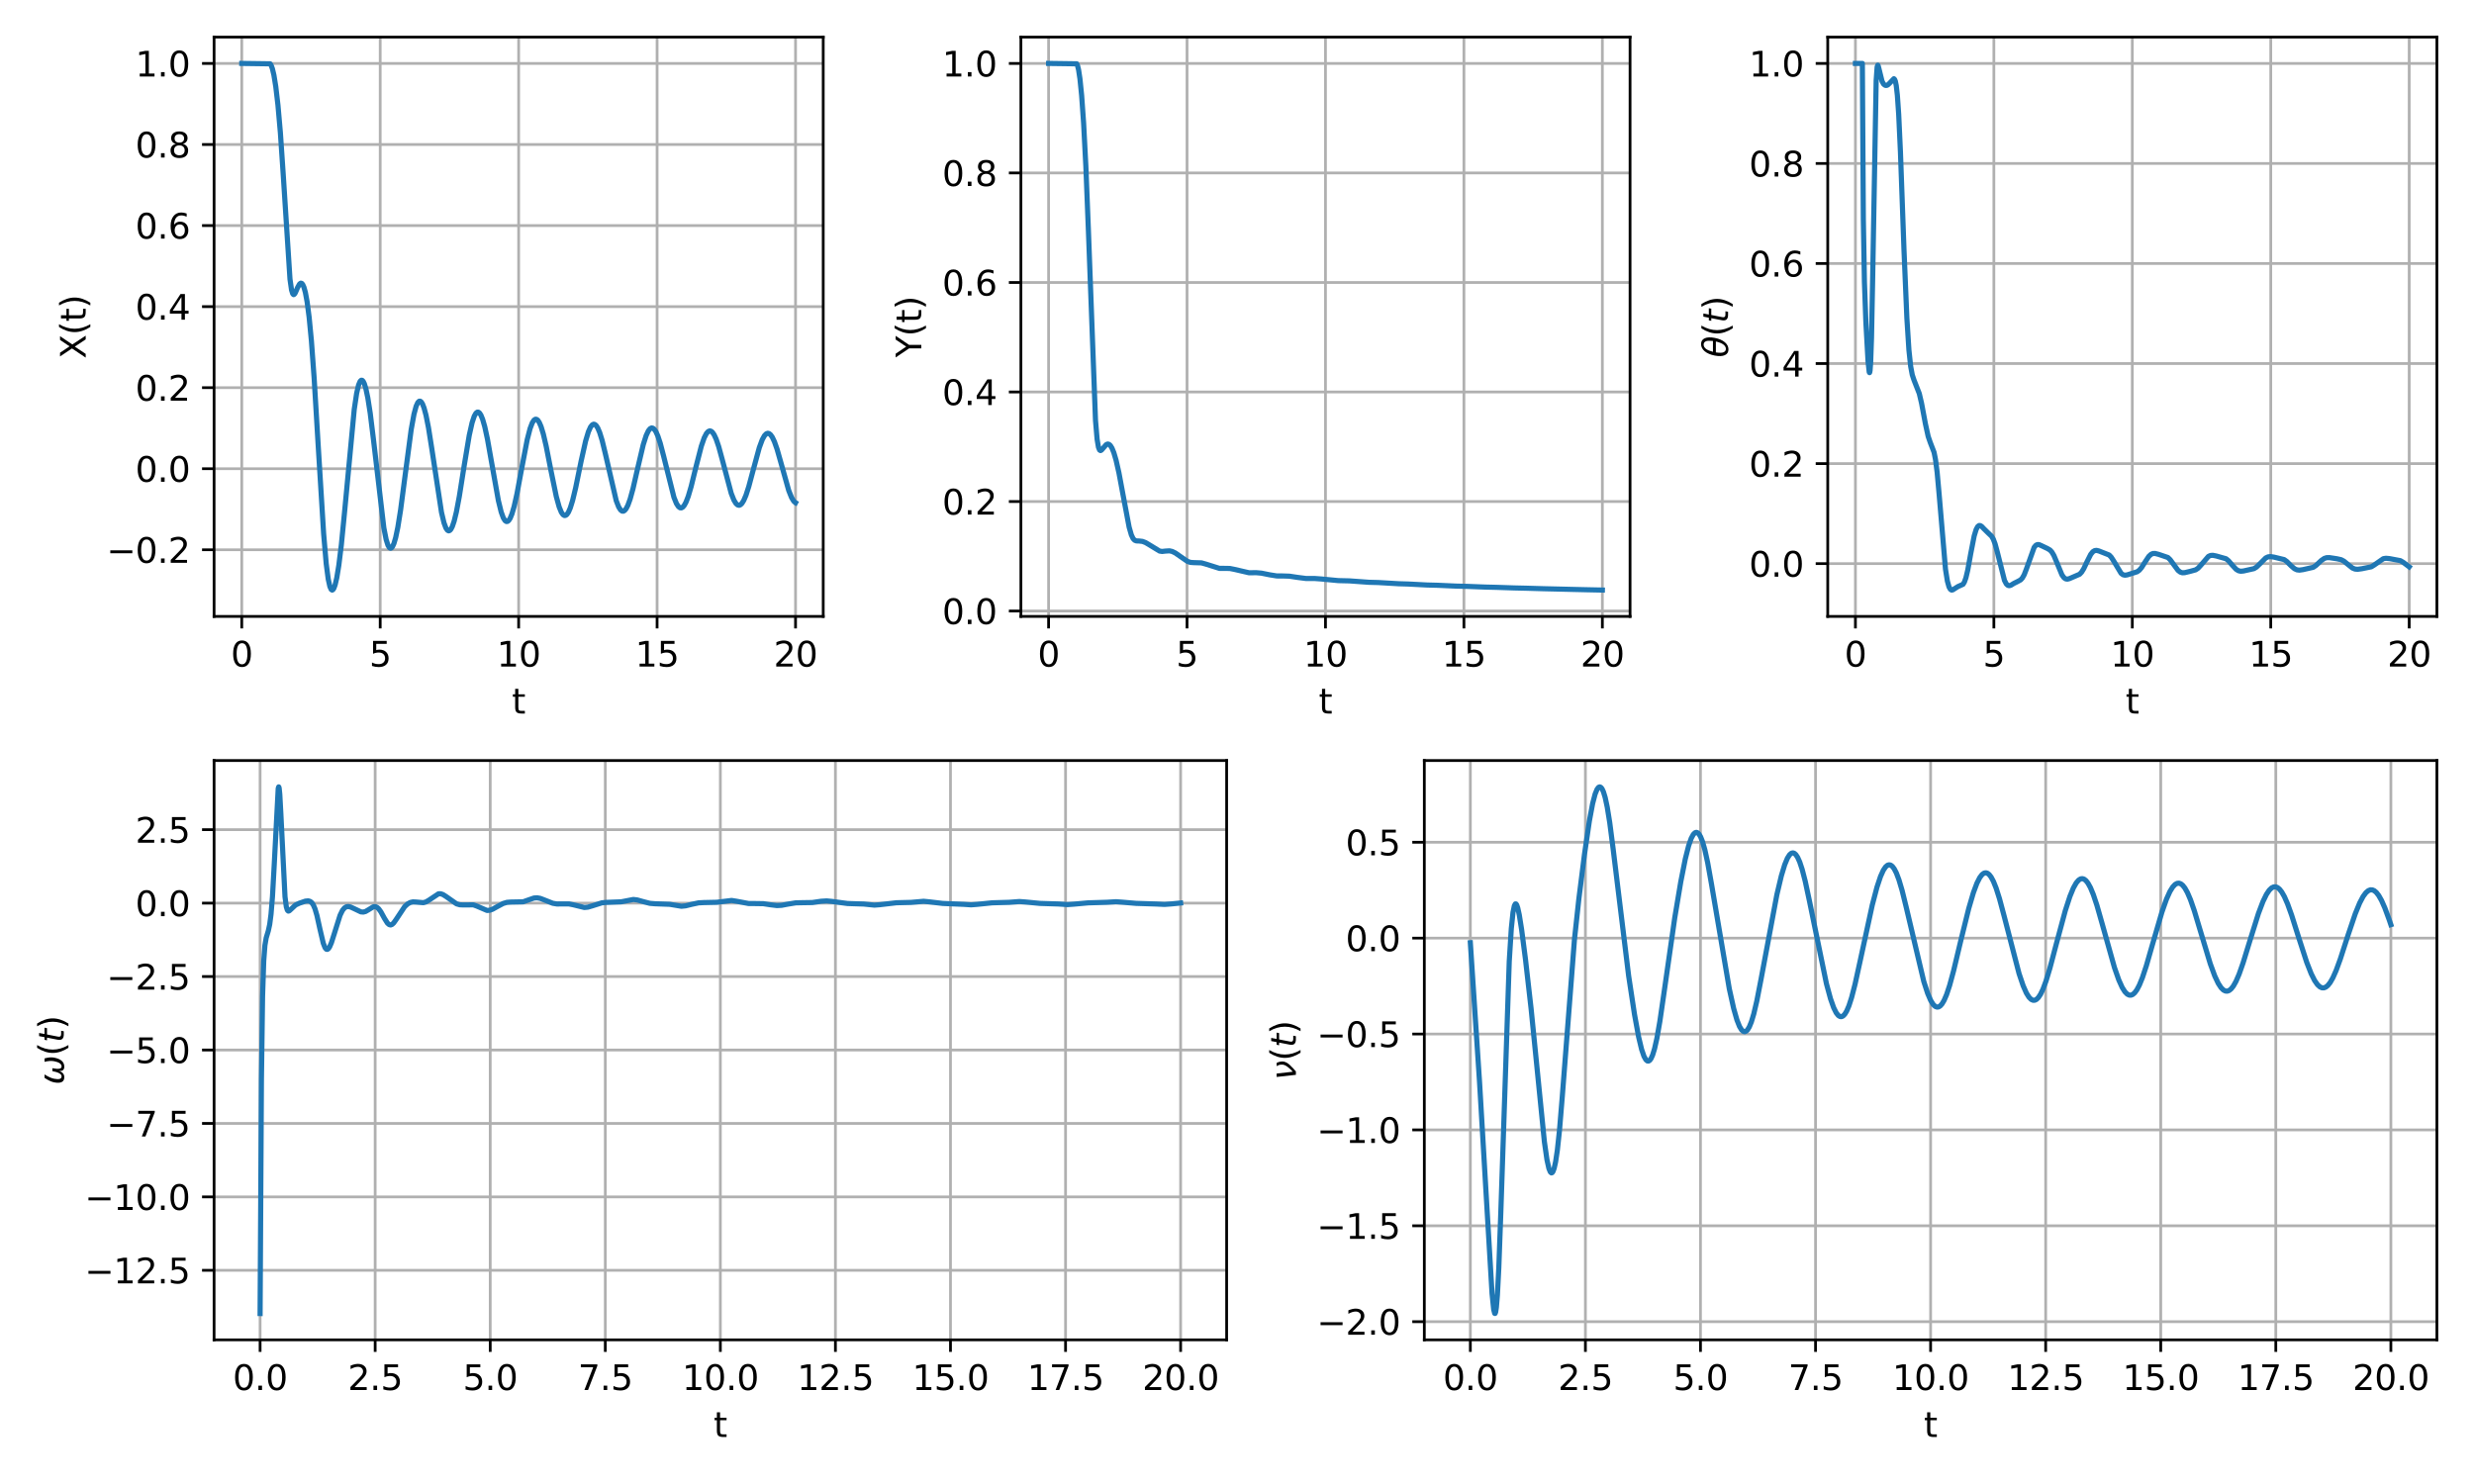 <?xml version="1.0" encoding="utf-8" standalone="no"?>
<!DOCTYPE svg PUBLIC "-//W3C//DTD SVG 1.1//EN"
  "http://www.w3.org/Graphics/SVG/1.1/DTD/svg11.dtd">
<svg xmlns:xlink="http://www.w3.org/1999/xlink" width="720pt" height="432pt" viewBox="0 0 720 432" xmlns="http://www.w3.org/2000/svg" version="1.1">
 <defs>
  <style type="text/css">*{stroke-linejoin: round; stroke-linecap: butt}</style>
 </defs>
 <g id="figure_1">
  <g id="patch_1">
   <path d="M 0 432 
L 720 432 
L 720 0 
L 0 0 
z
" style="fill: #ffffff"/>
  </g>
  <g id="axes_1">
   <g id="patch_2">
    <path d="M 62.3 179.44 
L 239.58 179.44 
L 239.58 10.8 
L 62.3 10.8 
z
" style="fill: #ffffff"/>
   </g>
   <g id="matplotlib.axis_1">
    <g id="xtick_1">
     <g id="line2d_1">
      <path d="M 70.358 179.44 
L 70.358 10.8 
" clip-path="url(#p46248bc9d5)" style="fill: none; stroke: #b0b0b0; stroke-width: 0.8; stroke-linecap: square"/>
     </g>
     <g id="line2d_2">
      <defs>
       <path id="m6abe81435c" d="M 0 0 
L 0 3.5 
" style="stroke: #000000; stroke-width: 0.8"/>
      </defs>
      <g>
       <use xlink:href="#m6abe81435c" x="70.358" y="179.44" style="stroke: #000000; stroke-width: 0.8"/>
      </g>
     </g>
     <g id="text_1">
      <!-- 0 -->
      <g transform="translate(67.177 194.038) scale(0.1 -0.1)">
       <defs>
        <path id="DejaVuSans-30" d="M 2034 4250 
Q 1547 4250 1301 3770 
Q 1056 3291 1056 2328 
Q 1056 1369 1301 889 
Q 1547 409 2034 409 
Q 2525 409 2770 889 
Q 3016 1369 3016 2328 
Q 3016 3291 2770 3770 
Q 2525 4250 2034 4250 
z
M 2034 4750 
Q 2819 4750 3233 4129 
Q 3647 3509 3647 2328 
Q 3647 1150 3233 529 
Q 2819 -91 2034 -91 
Q 1250 -91 836 529 
Q 422 1150 422 2328 
Q 422 3509 836 4129 
Q 1250 4750 2034 4750 
z
" transform="scale(0.016)"/>
       </defs>
       <use xlink:href="#DejaVuSans-30"/>
      </g>
     </g>
    </g>
    <g id="xtick_2">
     <g id="line2d_3">
      <path d="M 110.649 179.44 
L 110.649 10.8 
" clip-path="url(#p46248bc9d5)" style="fill: none; stroke: #b0b0b0; stroke-width: 0.8; stroke-linecap: square"/>
     </g>
     <g id="line2d_4">
      <g>
       <use xlink:href="#m6abe81435c" x="110.649" y="179.44" style="stroke: #000000; stroke-width: 0.8"/>
      </g>
     </g>
     <g id="text_2">
      <!-- 5 -->
      <g transform="translate(107.468 194.038) scale(0.1 -0.1)">
       <defs>
        <path id="DejaVuSans-35" d="M 691 4666 
L 3169 4666 
L 3169 4134 
L 1269 4134 
L 1269 2991 
Q 1406 3038 1543 3061 
Q 1681 3084 1819 3084 
Q 2600 3084 3056 2656 
Q 3513 2228 3513 1497 
Q 3513 744 3044 326 
Q 2575 -91 1722 -91 
Q 1428 -91 1123 -41 
Q 819 9 494 109 
L 494 744 
Q 775 591 1075 516 
Q 1375 441 1709 441 
Q 2250 441 2565 725 
Q 2881 1009 2881 1497 
Q 2881 1984 2565 2268 
Q 2250 2553 1709 2553 
Q 1456 2553 1204 2497 
Q 953 2441 691 2322 
L 691 4666 
z
" transform="scale(0.016)"/>
       </defs>
       <use xlink:href="#DejaVuSans-35"/>
      </g>
     </g>
    </g>
    <g id="xtick_3">
     <g id="line2d_5">
      <path d="M 150.94 179.44 
L 150.94 10.8 
" clip-path="url(#p46248bc9d5)" style="fill: none; stroke: #b0b0b0; stroke-width: 0.8; stroke-linecap: square"/>
     </g>
     <g id="line2d_6">
      <g>
       <use xlink:href="#m6abe81435c" x="150.94" y="179.44" style="stroke: #000000; stroke-width: 0.8"/>
      </g>
     </g>
     <g id="text_3">
      <!-- 10 -->
      <g transform="translate(144.577 194.038) scale(0.1 -0.1)">
       <defs>
        <path id="DejaVuSans-31" d="M 794 531 
L 1825 531 
L 1825 4091 
L 703 3866 
L 703 4441 
L 1819 4666 
L 2450 4666 
L 2450 531 
L 3481 531 
L 3481 0 
L 794 0 
L 794 531 
z
" transform="scale(0.016)"/>
       </defs>
       <use xlink:href="#DejaVuSans-31"/>
       <use xlink:href="#DejaVuSans-30" transform="translate(63.623 0)"/>
      </g>
     </g>
    </g>
    <g id="xtick_4">
     <g id="line2d_7">
      <path d="M 191.231 179.44 
L 191.231 10.8 
" clip-path="url(#p46248bc9d5)" style="fill: none; stroke: #b0b0b0; stroke-width: 0.8; stroke-linecap: square"/>
     </g>
     <g id="line2d_8">
      <g>
       <use xlink:href="#m6abe81435c" x="191.231" y="179.44" style="stroke: #000000; stroke-width: 0.8"/>
      </g>
     </g>
     <g id="text_4">
      <!-- 15 -->
      <g transform="translate(184.868 194.038) scale(0.1 -0.1)">
       <use xlink:href="#DejaVuSans-31"/>
       <use xlink:href="#DejaVuSans-35" transform="translate(63.623 0)"/>
      </g>
     </g>
    </g>
    <g id="xtick_5">
     <g id="line2d_9">
      <path d="M 231.522 179.44 
L 231.522 10.8 
" clip-path="url(#p46248bc9d5)" style="fill: none; stroke: #b0b0b0; stroke-width: 0.8; stroke-linecap: square"/>
     </g>
     <g id="line2d_10">
      <g>
       <use xlink:href="#m6abe81435c" x="231.522" y="179.44" style="stroke: #000000; stroke-width: 0.8"/>
      </g>
     </g>
     <g id="text_5">
      <!-- 20 -->
      <g transform="translate(225.159 194.038) scale(0.1 -0.1)">
       <defs>
        <path id="DejaVuSans-32" d="M 1228 531 
L 3431 531 
L 3431 0 
L 469 0 
L 469 531 
Q 828 903 1448 1529 
Q 2069 2156 2228 2338 
Q 2531 2678 2651 2914 
Q 2772 3150 2772 3378 
Q 2772 3750 2511 3984 
Q 2250 4219 1831 4219 
Q 1534 4219 1204 4116 
Q 875 4013 500 3803 
L 500 4441 
Q 881 4594 1212 4672 
Q 1544 4750 1819 4750 
Q 2544 4750 2975 4387 
Q 3406 4025 3406 3419 
Q 3406 3131 3298 2873 
Q 3191 2616 2906 2266 
Q 2828 2175 2409 1742 
Q 1991 1309 1228 531 
z
" transform="scale(0.016)"/>
       </defs>
       <use xlink:href="#DejaVuSans-32"/>
       <use xlink:href="#DejaVuSans-30" transform="translate(63.623 0)"/>
      </g>
     </g>
    </g>
    <g id="text_6">
     <!-- t -->
     <g transform="translate(148.98 207.717) scale(0.1 -0.1)">
      <defs>
       <path id="DejaVuSans-74" d="M 1172 4494 
L 1172 3500 
L 2356 3500 
L 2356 3053 
L 1172 3053 
L 1172 1153 
Q 1172 725 1289 603 
Q 1406 481 1766 481 
L 2356 481 
L 2356 0 
L 1766 0 
Q 1100 0 847 248 
Q 594 497 594 1153 
L 594 3053 
L 172 3053 
L 172 3500 
L 594 3500 
L 594 4494 
L 1172 4494 
z
" transform="scale(0.016)"/>
      </defs>
      <use xlink:href="#DejaVuSans-74"/>
     </g>
    </g>
   </g>
   <g id="matplotlib.axis_2">
    <g id="ytick_1">
     <g id="line2d_11">
      <path d="M 62.3 160.042 
L 239.58 160.042 
" clip-path="url(#p46248bc9d5)" style="fill: none; stroke: #b0b0b0; stroke-width: 0.8; stroke-linecap: square"/>
     </g>
     <g id="line2d_12">
      <defs>
       <path id="mcf77b86fe5" d="M 0 0 
L -3.5 0 
" style="stroke: #000000; stroke-width: 0.8"/>
      </defs>
      <g>
       <use xlink:href="#mcf77b86fe5" x="62.3" y="160.042" style="stroke: #000000; stroke-width: 0.8"/>
      </g>
     </g>
     <g id="text_7">
      <!-- −0.2 -->
      <g transform="translate(31.017 163.841) scale(0.1 -0.1)">
       <defs>
        <path id="DejaVuSans-2212" d="M 678 2272 
L 4684 2272 
L 4684 1741 
L 678 1741 
L 678 2272 
z
" transform="scale(0.016)"/>
        <path id="DejaVuSans-2e" d="M 684 794 
L 1344 794 
L 1344 0 
L 684 0 
L 684 794 
z
" transform="scale(0.016)"/>
       </defs>
       <use xlink:href="#DejaVuSans-2212"/>
       <use xlink:href="#DejaVuSans-30" transform="translate(83.789 0)"/>
       <use xlink:href="#DejaVuSans-2e" transform="translate(147.412 0)"/>
       <use xlink:href="#DejaVuSans-32" transform="translate(179.199 0)"/>
      </g>
     </g>
    </g>
    <g id="ytick_2">
     <g id="line2d_13">
      <path d="M 62.3 136.446 
L 239.58 136.446 
" clip-path="url(#p46248bc9d5)" style="fill: none; stroke: #b0b0b0; stroke-width: 0.8; stroke-linecap: square"/>
     </g>
     <g id="line2d_14">
      <g>
       <use xlink:href="#mcf77b86fe5" x="62.3" y="136.446" style="stroke: #000000; stroke-width: 0.8"/>
      </g>
     </g>
     <g id="text_8">
      <!-- 0.0 -->
      <g transform="translate(39.397 140.245) scale(0.1 -0.1)">
       <use xlink:href="#DejaVuSans-30"/>
       <use xlink:href="#DejaVuSans-2e" transform="translate(63.623 0)"/>
       <use xlink:href="#DejaVuSans-30" transform="translate(95.41 0)"/>
      </g>
     </g>
    </g>
    <g id="ytick_3">
     <g id="line2d_15">
      <path d="M 62.3 112.85 
L 239.58 112.85 
" clip-path="url(#p46248bc9d5)" style="fill: none; stroke: #b0b0b0; stroke-width: 0.8; stroke-linecap: square"/>
     </g>
     <g id="line2d_16">
      <g>
       <use xlink:href="#mcf77b86fe5" x="62.3" y="112.85" style="stroke: #000000; stroke-width: 0.8"/>
      </g>
     </g>
     <g id="text_9">
      <!-- 0.2 -->
      <g transform="translate(39.397 116.649) scale(0.1 -0.1)">
       <use xlink:href="#DejaVuSans-30"/>
       <use xlink:href="#DejaVuSans-2e" transform="translate(63.623 0)"/>
       <use xlink:href="#DejaVuSans-32" transform="translate(95.41 0)"/>
      </g>
     </g>
    </g>
    <g id="ytick_4">
     <g id="line2d_17">
      <path d="M 62.3 89.254 
L 239.58 89.254 
" clip-path="url(#p46248bc9d5)" style="fill: none; stroke: #b0b0b0; stroke-width: 0.8; stroke-linecap: square"/>
     </g>
     <g id="line2d_18">
      <g>
       <use xlink:href="#mcf77b86fe5" x="62.3" y="89.254" style="stroke: #000000; stroke-width: 0.8"/>
      </g>
     </g>
     <g id="text_10">
      <!-- 0.4 -->
      <g transform="translate(39.397 93.053) scale(0.1 -0.1)">
       <defs>
        <path id="DejaVuSans-34" d="M 2419 4116 
L 825 1625 
L 2419 1625 
L 2419 4116 
z
M 2253 4666 
L 3047 4666 
L 3047 1625 
L 3713 1625 
L 3713 1100 
L 3047 1100 
L 3047 0 
L 2419 0 
L 2419 1100 
L 313 1100 
L 313 1709 
L 2253 4666 
z
" transform="scale(0.016)"/>
       </defs>
       <use xlink:href="#DejaVuSans-30"/>
       <use xlink:href="#DejaVuSans-2e" transform="translate(63.623 0)"/>
       <use xlink:href="#DejaVuSans-34" transform="translate(95.41 0)"/>
      </g>
     </g>
    </g>
    <g id="ytick_5">
     <g id="line2d_19">
      <path d="M 62.3 65.658 
L 239.58 65.658 
" clip-path="url(#p46248bc9d5)" style="fill: none; stroke: #b0b0b0; stroke-width: 0.8; stroke-linecap: square"/>
     </g>
     <g id="line2d_20">
      <g>
       <use xlink:href="#mcf77b86fe5" x="62.3" y="65.658" style="stroke: #000000; stroke-width: 0.8"/>
      </g>
     </g>
     <g id="text_11">
      <!-- 0.6 -->
      <g transform="translate(39.397 69.457) scale(0.1 -0.1)">
       <defs>
        <path id="DejaVuSans-36" d="M 2113 2584 
Q 1688 2584 1439 2293 
Q 1191 2003 1191 1497 
Q 1191 994 1439 701 
Q 1688 409 2113 409 
Q 2538 409 2786 701 
Q 3034 994 3034 1497 
Q 3034 2003 2786 2293 
Q 2538 2584 2113 2584 
z
M 3366 4563 
L 3366 3988 
Q 3128 4100 2886 4159 
Q 2644 4219 2406 4219 
Q 1781 4219 1451 3797 
Q 1122 3375 1075 2522 
Q 1259 2794 1537 2939 
Q 1816 3084 2150 3084 
Q 2853 3084 3261 2657 
Q 3669 2231 3669 1497 
Q 3669 778 3244 343 
Q 2819 -91 2113 -91 
Q 1303 -91 875 529 
Q 447 1150 447 2328 
Q 447 3434 972 4092 
Q 1497 4750 2381 4750 
Q 2619 4750 2861 4703 
Q 3103 4656 3366 4563 
z
" transform="scale(0.016)"/>
       </defs>
       <use xlink:href="#DejaVuSans-30"/>
       <use xlink:href="#DejaVuSans-2e" transform="translate(63.623 0)"/>
       <use xlink:href="#DejaVuSans-36" transform="translate(95.41 0)"/>
      </g>
     </g>
    </g>
    <g id="ytick_6">
     <g id="line2d_21">
      <path d="M 62.3 42.062 
L 239.58 42.062 
" clip-path="url(#p46248bc9d5)" style="fill: none; stroke: #b0b0b0; stroke-width: 0.8; stroke-linecap: square"/>
     </g>
     <g id="line2d_22">
      <g>
       <use xlink:href="#mcf77b86fe5" x="62.3" y="42.062" style="stroke: #000000; stroke-width: 0.8"/>
      </g>
     </g>
     <g id="text_12">
      <!-- 0.8 -->
      <g transform="translate(39.397 45.861) scale(0.1 -0.1)">
       <defs>
        <path id="DejaVuSans-38" d="M 2034 2216 
Q 1584 2216 1326 1975 
Q 1069 1734 1069 1313 
Q 1069 891 1326 650 
Q 1584 409 2034 409 
Q 2484 409 2743 651 
Q 3003 894 3003 1313 
Q 3003 1734 2745 1975 
Q 2488 2216 2034 2216 
z
M 1403 2484 
Q 997 2584 770 2862 
Q 544 3141 544 3541 
Q 544 4100 942 4425 
Q 1341 4750 2034 4750 
Q 2731 4750 3128 4425 
Q 3525 4100 3525 3541 
Q 3525 3141 3298 2862 
Q 3072 2584 2669 2484 
Q 3125 2378 3379 2068 
Q 3634 1759 3634 1313 
Q 3634 634 3220 271 
Q 2806 -91 2034 -91 
Q 1263 -91 848 271 
Q 434 634 434 1313 
Q 434 1759 690 2068 
Q 947 2378 1403 2484 
z
M 1172 3481 
Q 1172 3119 1398 2916 
Q 1625 2713 2034 2713 
Q 2441 2713 2670 2916 
Q 2900 3119 2900 3481 
Q 2900 3844 2670 4047 
Q 2441 4250 2034 4250 
Q 1625 4250 1398 4047 
Q 1172 3844 1172 3481 
z
" transform="scale(0.016)"/>
       </defs>
       <use xlink:href="#DejaVuSans-30"/>
       <use xlink:href="#DejaVuSans-2e" transform="translate(63.623 0)"/>
       <use xlink:href="#DejaVuSans-38" transform="translate(95.41 0)"/>
      </g>
     </g>
    </g>
    <g id="ytick_7">
     <g id="line2d_23">
      <path d="M 62.3 18.465 
L 239.58 18.465 
" clip-path="url(#p46248bc9d5)" style="fill: none; stroke: #b0b0b0; stroke-width: 0.8; stroke-linecap: square"/>
     </g>
     <g id="line2d_24">
      <g>
       <use xlink:href="#mcf77b86fe5" x="62.3" y="18.465" style="stroke: #000000; stroke-width: 0.8"/>
      </g>
     </g>
     <g id="text_13">
      <!-- 1.0 -->
      <g transform="translate(39.397 22.265) scale(0.1 -0.1)">
       <use xlink:href="#DejaVuSans-31"/>
       <use xlink:href="#DejaVuSans-2e" transform="translate(63.623 0)"/>
       <use xlink:href="#DejaVuSans-30" transform="translate(95.41 0)"/>
      </g>
     </g>
    </g>
    <g id="text_14">
     <!-- X(t) -->
     <g transform="translate(24.938 104.407) rotate(-90) scale(0.1 -0.1)">
      <defs>
       <path id="DejaVuSans-58" d="M 403 4666 
L 1081 4666 
L 2241 2931 
L 3406 4666 
L 4084 4666 
L 2584 2425 
L 4184 0 
L 3506 0 
L 2194 1984 
L 872 0 
L 191 0 
L 1856 2491 
L 403 4666 
z
" transform="scale(0.016)"/>
       <path id="DejaVuSans-28" d="M 1984 4856 
Q 1566 4138 1362 3434 
Q 1159 2731 1159 2009 
Q 1159 1288 1364 580 
Q 1569 -128 1984 -844 
L 1484 -844 
Q 1016 -109 783 600 
Q 550 1309 550 2009 
Q 550 2706 781 3412 
Q 1013 4119 1484 4856 
L 1984 4856 
z
" transform="scale(0.016)"/>
       <path id="DejaVuSans-29" d="M 513 4856 
L 1013 4856 
Q 1481 4119 1714 3412 
Q 1947 2706 1947 2009 
Q 1947 1309 1714 600 
Q 1481 -109 1013 -844 
L 513 -844 
Q 928 -128 1133 580 
Q 1338 1288 1338 2009 
Q 1338 2731 1133 3434 
Q 928 4138 513 4856 
z
" transform="scale(0.016)"/>
      </defs>
      <use xlink:href="#DejaVuSans-58"/>
      <use xlink:href="#DejaVuSans-28" transform="translate(68.506 0)"/>
      <use xlink:href="#DejaVuSans-74" transform="translate(107.52 0)"/>
      <use xlink:href="#DejaVuSans-29" transform="translate(146.729 0)"/>
     </g>
    </g>
   </g>
   <g id="line2d_25">
    <path d="M 70.358 18.465 
L 78.614 18.576 
L 78.9 18.993 
L 79.262 19.961 
L 79.714 21.864 
L 80.255 25.195 
L 80.885 30.559 
L 81.598 38.651 
L 82.408 50.561 
L 84.392 81.246 
L 84.846 84.416 
L 85.196 85.541 
L 85.45 85.769 
L 85.654 85.673 
L 85.944 85.239 
L 86.62 83.682 
L 87.19 82.668 
L 87.543 82.429 
L 87.813 82.495 
L 88.099 82.822 
L 88.45 83.6 
L 88.878 85.149 
L 89.386 87.89 
L 89.969 92.354 
L 90.633 99.276 
L 91.422 110.023 
L 92.588 129.41 
L 94.191 155.405 
L 94.94 164.109 
L 95.528 168.599 
L 96.009 170.762 
L 96.389 171.6 
L 96.668 171.775 
L 96.895 171.663 
L 97.173 171.239 
L 97.541 170.218 
L 98.016 168.175 
L 98.609 164.563 
L 99.339 158.617 
L 100.309 148.724 
L 103.095 119.163 
L 103.8 114.455 
L 104.361 112.055 
L 104.806 111.004 
L 105.144 110.687 
L 105.405 110.715 
L 105.682 110.995 
L 106.033 111.705 
L 106.483 113.168 
L 107.045 115.824 
L 107.743 120.294 
L 108.665 127.773 
L 111.708 153.676 
L 112.383 157.076 
L 112.919 158.758 
L 113.34 159.442 
L 113.66 159.599 
L 113.935 159.491 
L 114.251 159.099 
L 114.651 158.209 
L 115.154 156.491 
L 115.781 153.492 
L 116.578 148.497 
L 117.756 139.511 
L 119.664 125.071 
L 120.477 120.596 
L 121.103 118.27 
L 121.599 117.183 
L 121.984 116.804 
L 122.288 116.784 
L 122.589 117.002 
L 122.953 117.573 
L 123.411 118.747 
L 123.982 120.88 
L 124.701 124.499 
L 125.674 130.66 
L 128.485 149.146 
L 129.211 152.192 
L 129.781 153.724 
L 130.23 154.371 
L 130.579 154.534 
L 130.885 154.436 
L 131.225 154.07 
L 131.645 153.254 
L 132.17 151.704 
L 132.825 149.014 
L 133.675 144.501 
L 135.094 135.523 
L 136.564 126.722 
L 137.388 123.052 
L 138.02 121.149 
L 138.521 120.269 
L 138.912 119.973 
L 139.236 119.988 
L 139.568 120.241 
L 139.966 120.855 
L 140.461 122.065 
L 141.077 124.211 
L 141.862 127.827 
L 143.014 134.311 
L 145.041 145.719 
L 145.859 149.049 
L 146.49 150.775 
L 146.989 151.564 
L 147.382 151.819 
L 147.714 151.784 
L 148.061 151.508 
L 148.477 150.862 
L 148.991 149.613 
L 149.631 147.42 
L 150.457 143.728 
L 151.755 136.747 
L 153.431 127.994 
L 154.268 124.751 
L 154.909 123.069 
L 155.418 122.292 
L 155.821 122.036 
L 156.163 122.069 
L 156.519 122.342 
L 156.942 122.974 
L 157.463 124.189 
L 158.113 126.316 
L 158.955 129.905 
L 160.326 136.896 
L 161.885 144.503 
L 162.723 147.544 
L 163.365 149.119 
L 163.874 149.843 
L 164.28 150.075 
L 164.631 150.031 
L 164.997 149.744 
L 165.433 149.094 
L 165.97 147.858 
L 166.639 145.71 
L 167.515 142.079 
L 169.118 134.255 
L 170.428 128.388 
L 171.242 125.684 
L 171.87 124.292 
L 172.37 123.668 
L 172.772 123.485 
L 173.129 123.561 
L 173.511 123.887 
L 173.967 124.596 
L 174.528 125.916 
L 175.231 128.188 
L 176.17 132.054 
L 179.339 145.744 
L 180.045 147.564 
L 180.602 148.451 
L 181.048 148.786 
L 181.422 148.808 
L 181.794 148.598 
L 182.222 148.078 
L 182.742 147.065 
L 183.386 145.279 
L 184.218 142.261 
L 185.531 136.523 
L 187.204 129.439 
L 188.05 126.78 
L 188.7 125.403 
L 189.217 124.774 
L 189.636 124.58 
L 190.008 124.647 
L 190.403 124.959 
L 190.87 125.636 
L 191.44 126.891 
L 192.155 129.046 
L 193.12 132.733 
L 196.135 144.773 
L 196.864 146.578 
L 197.44 147.467 
L 197.902 147.815 
L 198.293 147.848 
L 198.677 147.65 
L 199.115 147.154 
L 199.644 146.188 
L 200.298 144.49 
L 201.145 141.618 
L 202.525 136.011 
L 204.098 129.895 
L 204.945 127.445 
L 205.596 126.179 
L 206.117 125.604 
L 206.543 125.435 
L 206.928 125.517 
L 207.34 125.848 
L 207.826 126.549 
L 208.419 127.828 
L 209.166 130.014 
L 210.201 133.806 
L 212.801 143.599 
L 213.583 145.581 
L 214.196 146.584 
L 214.689 147.008 
L 215.102 147.091 
L 215.495 146.94 
L 215.931 146.516 
L 216.451 145.673 
L 217.092 144.177 
L 217.913 141.643 
L 219.173 136.929 
L 220.976 130.311 
L 221.827 128.009 
L 222.482 126.82 
L 223.008 126.282 
L 223.442 126.129 
L 223.84 126.223 
L 224.266 126.567 
L 224.768 127.282 
L 225.381 128.577 
L 226.157 130.777 
L 227.264 134.669 
L 229.541 142.777 
L 230.361 144.835 
L 230.999 145.89 
L 231.512 146.351 
L 231.522 146.357 
L 231.522 146.357 
" clip-path="url(#p46248bc9d5)" style="fill: none; stroke: #1f77b4; stroke-width: 1.5; stroke-linecap: square"/>
   </g>
   <g id="patch_3">
    <path d="M 62.3 179.44 
L 62.3 10.8 
" style="fill: none; stroke: #000000; stroke-width: 0.8; stroke-linejoin: miter; stroke-linecap: square"/>
   </g>
   <g id="patch_4">
    <path d="M 239.58 179.44 
L 239.58 10.8 
" style="fill: none; stroke: #000000; stroke-width: 0.8; stroke-linejoin: miter; stroke-linecap: square"/>
   </g>
   <g id="patch_5">
    <path d="M 62.3 179.44 
L 239.58 179.44 
" style="fill: none; stroke: #000000; stroke-width: 0.8; stroke-linejoin: miter; stroke-linecap: square"/>
   </g>
   <g id="patch_6">
    <path d="M 62.3 10.8 
L 239.58 10.8 
" style="fill: none; stroke: #000000; stroke-width: 0.8; stroke-linejoin: miter; stroke-linecap: square"/>
   </g>
  </g>
  <g id="axes_2">
   <g id="patch_7">
    <path d="M 297.11 179.44 
L 474.39 179.44 
L 474.39 10.8 
L 297.11 10.8 
z
" style="fill: #ffffff"/>
   </g>
   <g id="matplotlib.axis_3">
    <g id="xtick_6">
     <g id="line2d_26">
      <path d="M 305.168 179.44 
L 305.168 10.8 
" clip-path="url(#p353df6c6e3)" style="fill: none; stroke: #b0b0b0; stroke-width: 0.8; stroke-linecap: square"/>
     </g>
     <g id="line2d_27">
      <g>
       <use xlink:href="#m6abe81435c" x="305.168" y="179.44" style="stroke: #000000; stroke-width: 0.8"/>
      </g>
     </g>
     <g id="text_15">
      <!-- 0 -->
      <g transform="translate(301.987 194.038) scale(0.1 -0.1)">
       <use xlink:href="#DejaVuSans-30"/>
      </g>
     </g>
    </g>
    <g id="xtick_7">
     <g id="line2d_28">
      <path d="M 345.459 179.44 
L 345.459 10.8 
" clip-path="url(#p353df6c6e3)" style="fill: none; stroke: #b0b0b0; stroke-width: 0.8; stroke-linecap: square"/>
     </g>
     <g id="line2d_29">
      <g>
       <use xlink:href="#m6abe81435c" x="345.459" y="179.44" style="stroke: #000000; stroke-width: 0.8"/>
      </g>
     </g>
     <g id="text_16">
      <!-- 5 -->
      <g transform="translate(342.278 194.038) scale(0.1 -0.1)">
       <use xlink:href="#DejaVuSans-35"/>
      </g>
     </g>
    </g>
    <g id="xtick_8">
     <g id="line2d_30">
      <path d="M 385.75 179.44 
L 385.75 10.8 
" clip-path="url(#p353df6c6e3)" style="fill: none; stroke: #b0b0b0; stroke-width: 0.8; stroke-linecap: square"/>
     </g>
     <g id="line2d_31">
      <g>
       <use xlink:href="#m6abe81435c" x="385.75" y="179.44" style="stroke: #000000; stroke-width: 0.8"/>
      </g>
     </g>
     <g id="text_17">
      <!-- 10 -->
      <g transform="translate(379.387 194.038) scale(0.1 -0.1)">
       <use xlink:href="#DejaVuSans-31"/>
       <use xlink:href="#DejaVuSans-30" transform="translate(63.623 0)"/>
      </g>
     </g>
    </g>
    <g id="xtick_9">
     <g id="line2d_32">
      <path d="M 426.041 179.44 
L 426.041 10.8 
" clip-path="url(#p353df6c6e3)" style="fill: none; stroke: #b0b0b0; stroke-width: 0.8; stroke-linecap: square"/>
     </g>
     <g id="line2d_33">
      <g>
       <use xlink:href="#m6abe81435c" x="426.041" y="179.44" style="stroke: #000000; stroke-width: 0.8"/>
      </g>
     </g>
     <g id="text_18">
      <!-- 15 -->
      <g transform="translate(419.678 194.038) scale(0.1 -0.1)">
       <use xlink:href="#DejaVuSans-31"/>
       <use xlink:href="#DejaVuSans-35" transform="translate(63.623 0)"/>
      </g>
     </g>
    </g>
    <g id="xtick_10">
     <g id="line2d_34">
      <path d="M 466.332 179.44 
L 466.332 10.8 
" clip-path="url(#p353df6c6e3)" style="fill: none; stroke: #b0b0b0; stroke-width: 0.8; stroke-linecap: square"/>
     </g>
     <g id="line2d_35">
      <g>
       <use xlink:href="#m6abe81435c" x="466.332" y="179.44" style="stroke: #000000; stroke-width: 0.8"/>
      </g>
     </g>
     <g id="text_19">
      <!-- 20 -->
      <g transform="translate(459.969 194.038) scale(0.1 -0.1)">
       <use xlink:href="#DejaVuSans-32"/>
       <use xlink:href="#DejaVuSans-30" transform="translate(63.623 0)"/>
      </g>
     </g>
    </g>
    <g id="text_20">
     <!-- t -->
     <g transform="translate(383.79 207.717) scale(0.1 -0.1)">
      <use xlink:href="#DejaVuSans-74"/>
     </g>
    </g>
   </g>
   <g id="matplotlib.axis_4">
    <g id="ytick_8">
     <g id="line2d_36">
      <path d="M 297.11 177.871 
L 474.39 177.871 
" clip-path="url(#p353df6c6e3)" style="fill: none; stroke: #b0b0b0; stroke-width: 0.8; stroke-linecap: square"/>
     </g>
     <g id="line2d_37">
      <g>
       <use xlink:href="#mcf77b86fe5" x="297.11" y="177.871" style="stroke: #000000; stroke-width: 0.8"/>
      </g>
     </g>
     <g id="text_21">
      <!-- 0.0 -->
      <g transform="translate(274.207 181.67) scale(0.1 -0.1)">
       <use xlink:href="#DejaVuSans-30"/>
       <use xlink:href="#DejaVuSans-2e" transform="translate(63.623 0)"/>
       <use xlink:href="#DejaVuSans-30" transform="translate(95.41 0)"/>
      </g>
     </g>
    </g>
    <g id="ytick_9">
     <g id="line2d_38">
      <path d="M 297.11 145.99 
L 474.39 145.99 
" clip-path="url(#p353df6c6e3)" style="fill: none; stroke: #b0b0b0; stroke-width: 0.8; stroke-linecap: square"/>
     </g>
     <g id="line2d_39">
      <g>
       <use xlink:href="#mcf77b86fe5" x="297.11" y="145.99" style="stroke: #000000; stroke-width: 0.8"/>
      </g>
     </g>
     <g id="text_22">
      <!-- 0.2 -->
      <g transform="translate(274.207 149.789) scale(0.1 -0.1)">
       <use xlink:href="#DejaVuSans-30"/>
       <use xlink:href="#DejaVuSans-2e" transform="translate(63.623 0)"/>
       <use xlink:href="#DejaVuSans-32" transform="translate(95.41 0)"/>
      </g>
     </g>
    </g>
    <g id="ytick_10">
     <g id="line2d_40">
      <path d="M 297.11 114.109 
L 474.39 114.109 
" clip-path="url(#p353df6c6e3)" style="fill: none; stroke: #b0b0b0; stroke-width: 0.8; stroke-linecap: square"/>
     </g>
     <g id="line2d_41">
      <g>
       <use xlink:href="#mcf77b86fe5" x="297.11" y="114.109" style="stroke: #000000; stroke-width: 0.8"/>
      </g>
     </g>
     <g id="text_23">
      <!-- 0.4 -->
      <g transform="translate(274.207 117.908) scale(0.1 -0.1)">
       <use xlink:href="#DejaVuSans-30"/>
       <use xlink:href="#DejaVuSans-2e" transform="translate(63.623 0)"/>
       <use xlink:href="#DejaVuSans-34" transform="translate(95.41 0)"/>
      </g>
     </g>
    </g>
    <g id="ytick_11">
     <g id="line2d_42">
      <path d="M 297.11 82.227 
L 474.39 82.227 
" clip-path="url(#p353df6c6e3)" style="fill: none; stroke: #b0b0b0; stroke-width: 0.8; stroke-linecap: square"/>
     </g>
     <g id="line2d_43">
      <g>
       <use xlink:href="#mcf77b86fe5" x="297.11" y="82.227" style="stroke: #000000; stroke-width: 0.8"/>
      </g>
     </g>
     <g id="text_24">
      <!-- 0.6 -->
      <g transform="translate(274.207 86.027) scale(0.1 -0.1)">
       <use xlink:href="#DejaVuSans-30"/>
       <use xlink:href="#DejaVuSans-2e" transform="translate(63.623 0)"/>
       <use xlink:href="#DejaVuSans-36" transform="translate(95.41 0)"/>
      </g>
     </g>
    </g>
    <g id="ytick_12">
     <g id="line2d_44">
      <path d="M 297.11 50.346 
L 474.39 50.346 
" clip-path="url(#p353df6c6e3)" style="fill: none; stroke: #b0b0b0; stroke-width: 0.8; stroke-linecap: square"/>
     </g>
     <g id="line2d_45">
      <g>
       <use xlink:href="#mcf77b86fe5" x="297.11" y="50.346" style="stroke: #000000; stroke-width: 0.8"/>
      </g>
     </g>
     <g id="text_25">
      <!-- 0.8 -->
      <g transform="translate(274.207 54.146) scale(0.1 -0.1)">
       <use xlink:href="#DejaVuSans-30"/>
       <use xlink:href="#DejaVuSans-2e" transform="translate(63.623 0)"/>
       <use xlink:href="#DejaVuSans-38" transform="translate(95.41 0)"/>
      </g>
     </g>
    </g>
    <g id="ytick_13">
     <g id="line2d_46">
      <path d="M 297.11 18.465 
L 474.39 18.465 
" clip-path="url(#p353df6c6e3)" style="fill: none; stroke: #b0b0b0; stroke-width: 0.8; stroke-linecap: square"/>
     </g>
     <g id="line2d_47">
      <g>
       <use xlink:href="#mcf77b86fe5" x="297.11" y="18.465" style="stroke: #000000; stroke-width: 0.8"/>
      </g>
     </g>
     <g id="text_26">
      <!-- 1.0 -->
      <g transform="translate(274.207 22.265) scale(0.1 -0.1)">
       <use xlink:href="#DejaVuSans-31"/>
       <use xlink:href="#DejaVuSans-2e" transform="translate(63.623 0)"/>
       <use xlink:href="#DejaVuSans-30" transform="translate(95.41 0)"/>
      </g>
     </g>
    </g>
    <g id="text_27">
     <!-- Y(t) -->
     <g transform="translate(268.127 104.036) rotate(-90) scale(0.1 -0.1)">
      <defs>
       <path id="DejaVuSans-59" d="M -13 4666 
L 666 4666 
L 1959 2747 
L 3244 4666 
L 3922 4666 
L 2272 2222 
L 2272 0 
L 1638 0 
L 1638 2222 
L -13 4666 
z
" transform="scale(0.016)"/>
      </defs>
      <use xlink:href="#DejaVuSans-59"/>
      <use xlink:href="#DejaVuSans-28" transform="translate(61.084 0)"/>
      <use xlink:href="#DejaVuSans-74" transform="translate(100.098 0)"/>
      <use xlink:href="#DejaVuSans-29" transform="translate(139.307 0)"/>
     </g>
    </g>
   </g>
   <g id="line2d_48">
    <path d="M 305.168 18.465 
L 313.357 18.576 
L 313.584 19.055 
L 313.894 20.302 
L 314.295 22.938 
L 314.786 27.788 
L 315.361 35.859 
L 316.014 48.369 
L 316.765 67.312 
L 318.82 122.379 
L 319.286 127.841 
L 319.68 130.181 
L 320.008 131 
L 320.27 131.164 
L 320.525 131.056 
L 320.94 130.588 
L 321.951 129.415 
L 322.383 129.257 
L 322.756 129.353 
L 323.148 129.7 
L 323.604 130.429 
L 324.151 131.757 
L 324.812 133.995 
L 325.64 137.653 
L 326.843 144.102 
L 328.606 153.453 
L 329.256 155.725 
L 329.768 156.791 
L 330.225 157.272 
L 330.706 157.46 
L 331.525 157.49 
L 332.505 157.606 
L 333.405 157.956 
L 334.716 158.735 
L 337.471 160.418 
L 338.209 160.529 
L 339.183 160.421 
L 340.341 160.348 
L 341.155 160.533 
L 342.07 160.983 
L 343.441 161.94 
L 345.571 163.409 
L 346.429 163.711 
L 347.331 163.781 
L 349.653 163.853 
L 350.959 164.219 
L 354.886 165.456 
L 356.16 165.455 
L 357.899 165.483 
L 359.314 165.763 
L 363.517 166.737 
L 365.585 166.712 
L 367.109 166.846 
L 369.535 167.335 
L 371.585 167.662 
L 373.276 167.666 
L 375.243 167.728 
L 377.578 168.08 
L 380.155 168.41 
L 382.559 168.4 
L 384.482 168.538 
L 389.473 169.019 
L 392.672 169.093 
L 398.438 169.509 
L 401.09 169.578 
L 407.092 169.931 
L 409.766 170.009 
L 415.339 170.299 
L 418.34 170.374 
L 423.797 170.618 
L 426.966 170.695 
L 432.238 170.9 
L 435.591 170.98 
L 440.725 171.152 
L 444.229 171.233 
L 449.241 171.378 
L 452.884 171.462 
L 457.787 171.582 
L 461.571 171.671 
L 466.332 171.768 
L 466.332 171.768 
" clip-path="url(#p353df6c6e3)" style="fill: none; stroke: #1f77b4; stroke-width: 1.5; stroke-linecap: square"/>
   </g>
   <g id="patch_8">
    <path d="M 297.11 179.44 
L 297.11 10.8 
" style="fill: none; stroke: #000000; stroke-width: 0.8; stroke-linejoin: miter; stroke-linecap: square"/>
   </g>
   <g id="patch_9">
    <path d="M 474.39 179.44 
L 474.39 10.8 
" style="fill: none; stroke: #000000; stroke-width: 0.8; stroke-linejoin: miter; stroke-linecap: square"/>
   </g>
   <g id="patch_10">
    <path d="M 297.11 179.44 
L 474.39 179.44 
" style="fill: none; stroke: #000000; stroke-width: 0.8; stroke-linejoin: miter; stroke-linecap: square"/>
   </g>
   <g id="patch_11">
    <path d="M 297.11 10.8 
L 474.39 10.8 
" style="fill: none; stroke: #000000; stroke-width: 0.8; stroke-linejoin: miter; stroke-linecap: square"/>
   </g>
  </g>
  <g id="axes_3">
   <g id="patch_12">
    <path d="M 531.92 179.44 
L 709.2 179.44 
L 709.2 10.8 
L 531.92 10.8 
z
" style="fill: #ffffff"/>
   </g>
   <g id="matplotlib.axis_5">
    <g id="xtick_11">
     <g id="line2d_49">
      <path d="M 539.978 179.44 
L 539.978 10.8 
" clip-path="url(#p422335a337)" style="fill: none; stroke: #b0b0b0; stroke-width: 0.8; stroke-linecap: square"/>
     </g>
     <g id="line2d_50">
      <g>
       <use xlink:href="#m6abe81435c" x="539.978" y="179.44" style="stroke: #000000; stroke-width: 0.8"/>
      </g>
     </g>
     <g id="text_28">
      <!-- 0 -->
      <g transform="translate(536.797 194.038) scale(0.1 -0.1)">
       <use xlink:href="#DejaVuSans-30"/>
      </g>
     </g>
    </g>
    <g id="xtick_12">
     <g id="line2d_51">
      <path d="M 580.269 179.44 
L 580.269 10.8 
" clip-path="url(#p422335a337)" style="fill: none; stroke: #b0b0b0; stroke-width: 0.8; stroke-linecap: square"/>
     </g>
     <g id="line2d_52">
      <g>
       <use xlink:href="#m6abe81435c" x="580.269" y="179.44" style="stroke: #000000; stroke-width: 0.8"/>
      </g>
     </g>
     <g id="text_29">
      <!-- 5 -->
      <g transform="translate(577.088 194.038) scale(0.1 -0.1)">
       <use xlink:href="#DejaVuSans-35"/>
      </g>
     </g>
    </g>
    <g id="xtick_13">
     <g id="line2d_53">
      <path d="M 620.56 179.44 
L 620.56 10.8 
" clip-path="url(#p422335a337)" style="fill: none; stroke: #b0b0b0; stroke-width: 0.8; stroke-linecap: square"/>
     </g>
     <g id="line2d_54">
      <g>
       <use xlink:href="#m6abe81435c" x="620.56" y="179.44" style="stroke: #000000; stroke-width: 0.8"/>
      </g>
     </g>
     <g id="text_30">
      <!-- 10 -->
      <g transform="translate(614.197 194.038) scale(0.1 -0.1)">
       <use xlink:href="#DejaVuSans-31"/>
       <use xlink:href="#DejaVuSans-30" transform="translate(63.623 0)"/>
      </g>
     </g>
    </g>
    <g id="xtick_14">
     <g id="line2d_55">
      <path d="M 660.851 179.44 
L 660.851 10.8 
" clip-path="url(#p422335a337)" style="fill: none; stroke: #b0b0b0; stroke-width: 0.8; stroke-linecap: square"/>
     </g>
     <g id="line2d_56">
      <g>
       <use xlink:href="#m6abe81435c" x="660.851" y="179.44" style="stroke: #000000; stroke-width: 0.8"/>
      </g>
     </g>
     <g id="text_31">
      <!-- 15 -->
      <g transform="translate(654.488 194.038) scale(0.1 -0.1)">
       <use xlink:href="#DejaVuSans-31"/>
       <use xlink:href="#DejaVuSans-35" transform="translate(63.623 0)"/>
      </g>
     </g>
    </g>
    <g id="xtick_15">
     <g id="line2d_57">
      <path d="M 701.142 179.44 
L 701.142 10.8 
" clip-path="url(#p422335a337)" style="fill: none; stroke: #b0b0b0; stroke-width: 0.8; stroke-linecap: square"/>
     </g>
     <g id="line2d_58">
      <g>
       <use xlink:href="#m6abe81435c" x="701.142" y="179.44" style="stroke: #000000; stroke-width: 0.8"/>
      </g>
     </g>
     <g id="text_32">
      <!-- 20 -->
      <g transform="translate(694.779 194.038) scale(0.1 -0.1)">
       <use xlink:href="#DejaVuSans-32"/>
       <use xlink:href="#DejaVuSans-30" transform="translate(63.623 0)"/>
      </g>
     </g>
    </g>
    <g id="text_33">
     <!-- t -->
     <g transform="translate(618.6 207.717) scale(0.1 -0.1)">
      <use xlink:href="#DejaVuSans-74"/>
     </g>
    </g>
   </g>
   <g id="matplotlib.axis_6">
    <g id="ytick_14">
     <g id="line2d_59">
      <path d="M 531.92 164.073 
L 709.2 164.073 
" clip-path="url(#p422335a337)" style="fill: none; stroke: #b0b0b0; stroke-width: 0.8; stroke-linecap: square"/>
     </g>
     <g id="line2d_60">
      <g>
       <use xlink:href="#mcf77b86fe5" x="531.92" y="164.073" style="stroke: #000000; stroke-width: 0.8"/>
      </g>
     </g>
     <g id="text_34">
      <!-- 0.0 -->
      <g transform="translate(509.017 167.872) scale(0.1 -0.1)">
       <use xlink:href="#DejaVuSans-30"/>
       <use xlink:href="#DejaVuSans-2e" transform="translate(63.623 0)"/>
       <use xlink:href="#DejaVuSans-30" transform="translate(95.41 0)"/>
      </g>
     </g>
    </g>
    <g id="ytick_15">
     <g id="line2d_61">
      <path d="M 531.92 134.951 
L 709.2 134.951 
" clip-path="url(#p422335a337)" style="fill: none; stroke: #b0b0b0; stroke-width: 0.8; stroke-linecap: square"/>
     </g>
     <g id="line2d_62">
      <g>
       <use xlink:href="#mcf77b86fe5" x="531.92" y="134.951" style="stroke: #000000; stroke-width: 0.8"/>
      </g>
     </g>
     <g id="text_35">
      <!-- 0.2 -->
      <g transform="translate(509.017 138.751) scale(0.1 -0.1)">
       <use xlink:href="#DejaVuSans-30"/>
       <use xlink:href="#DejaVuSans-2e" transform="translate(63.623 0)"/>
       <use xlink:href="#DejaVuSans-32" transform="translate(95.41 0)"/>
      </g>
     </g>
    </g>
    <g id="ytick_16">
     <g id="line2d_63">
      <path d="M 531.92 105.83 
L 709.2 105.83 
" clip-path="url(#p422335a337)" style="fill: none; stroke: #b0b0b0; stroke-width: 0.8; stroke-linecap: square"/>
     </g>
     <g id="line2d_64">
      <g>
       <use xlink:href="#mcf77b86fe5" x="531.92" y="105.83" style="stroke: #000000; stroke-width: 0.8"/>
      </g>
     </g>
     <g id="text_36">
      <!-- 0.4 -->
      <g transform="translate(509.017 109.629) scale(0.1 -0.1)">
       <use xlink:href="#DejaVuSans-30"/>
       <use xlink:href="#DejaVuSans-2e" transform="translate(63.623 0)"/>
       <use xlink:href="#DejaVuSans-34" transform="translate(95.41 0)"/>
      </g>
     </g>
    </g>
    <g id="ytick_17">
     <g id="line2d_65">
      <path d="M 531.92 76.708 
L 709.2 76.708 
" clip-path="url(#p422335a337)" style="fill: none; stroke: #b0b0b0; stroke-width: 0.8; stroke-linecap: square"/>
     </g>
     <g id="line2d_66">
      <g>
       <use xlink:href="#mcf77b86fe5" x="531.92" y="76.708" style="stroke: #000000; stroke-width: 0.8"/>
      </g>
     </g>
     <g id="text_37">
      <!-- 0.6 -->
      <g transform="translate(509.017 80.508) scale(0.1 -0.1)">
       <use xlink:href="#DejaVuSans-30"/>
       <use xlink:href="#DejaVuSans-2e" transform="translate(63.623 0)"/>
       <use xlink:href="#DejaVuSans-36" transform="translate(95.41 0)"/>
      </g>
     </g>
    </g>
    <g id="ytick_18">
     <g id="line2d_67">
      <path d="M 531.92 47.587 
L 709.2 47.587 
" clip-path="url(#p422335a337)" style="fill: none; stroke: #b0b0b0; stroke-width: 0.8; stroke-linecap: square"/>
     </g>
     <g id="line2d_68">
      <g>
       <use xlink:href="#mcf77b86fe5" x="531.92" y="47.587" style="stroke: #000000; stroke-width: 0.8"/>
      </g>
     </g>
     <g id="text_38">
      <!-- 0.8 -->
      <g transform="translate(509.017 51.386) scale(0.1 -0.1)">
       <use xlink:href="#DejaVuSans-30"/>
       <use xlink:href="#DejaVuSans-2e" transform="translate(63.623 0)"/>
       <use xlink:href="#DejaVuSans-38" transform="translate(95.41 0)"/>
      </g>
     </g>
    </g>
    <g id="ytick_19">
     <g id="line2d_69">
      <path d="M 531.92 18.465 
L 709.2 18.465 
" clip-path="url(#p422335a337)" style="fill: none; stroke: #b0b0b0; stroke-width: 0.8; stroke-linecap: square"/>
     </g>
     <g id="line2d_70">
      <g>
       <use xlink:href="#mcf77b86fe5" x="531.92" y="18.465" style="stroke: #000000; stroke-width: 0.8"/>
      </g>
     </g>
     <g id="text_39">
      <!-- 1.0 -->
      <g transform="translate(509.017 22.265) scale(0.1 -0.1)">
       <use xlink:href="#DejaVuSans-31"/>
       <use xlink:href="#DejaVuSans-2e" transform="translate(63.623 0)"/>
       <use xlink:href="#DejaVuSans-30" transform="translate(95.41 0)"/>
      </g>
     </g>
    </g>
    <g id="text_40">
     <!-- $\theta(t)$ -->
     <g transform="translate(502.937 104.07) rotate(-90) scale(0.1 -0.1)">
      <defs>
       <path id="DejaVuSans-Oblique-3b8" d="M 2913 2219 
L 925 2219 
Q 791 1284 928 888 
Q 1100 400 1566 400 
Q 2034 400 2391 891 
Q 2703 1322 2913 2219 
z
M 3009 2750 
Q 3094 3638 2984 3950 
Q 2813 4444 2353 4444 
Q 1875 4444 1525 3956 
Q 1250 3563 1034 2750 
L 3009 2750 
z
M 2444 4913 
Q 3194 4913 3494 4250 
Q 3794 3591 3566 2422 
Q 3341 1256 2781 594 
Q 2225 -72 1475 -72 
Q 722 -72 425 594 
Q 128 1256 353 2422 
Q 581 3591 1134 4250 
Q 1691 4913 2444 4913 
z
" transform="scale(0.016)"/>
       <path id="DejaVuSans-Oblique-74" d="M 2706 3500 
L 2619 3053 
L 1472 3053 
L 1100 1153 
Q 1081 1047 1072 975 
Q 1063 903 1063 863 
Q 1063 663 1183 572 
Q 1303 481 1569 481 
L 2150 481 
L 2053 0 
L 1503 0 
Q 991 0 739 200 
Q 488 400 488 806 
Q 488 878 497 964 
Q 506 1050 525 1153 
L 897 3053 
L 409 3053 
L 500 3500 
L 978 3500 
L 1172 4494 
L 1747 4494 
L 1556 3500 
L 2706 3500 
z
" transform="scale(0.016)"/>
      </defs>
      <use xlink:href="#DejaVuSans-Oblique-3b8" transform="translate(0 0.234)"/>
      <use xlink:href="#DejaVuSans-28" transform="translate(61.182 0.234)"/>
      <use xlink:href="#DejaVuSans-Oblique-74" transform="translate(100.195 0.234)"/>
      <use xlink:href="#DejaVuSans-29" transform="translate(139.404 0.234)"/>
     </g>
    </g>
   </g>
   <g id="line2d_71">
    <path d="M 539.978 18.465 
L 541.993 18.465 
L 542.284 63.885 
L 542.6 82.122 
L 543.023 93.872 
L 543.648 105.135 
L 543.993 108.32 
L 544.084 108.479 
L 544.132 108.411 
L 544.24 107.823 
L 544.414 105.398 
L 544.655 98.437 
L 544.986 81.457 
L 546.015 23.41 
L 546.297 19.487 
L 546.483 18.973 
L 546.491 18.975 
L 546.596 19.131 
L 546.823 19.994 
L 547.719 23.636 
L 548.152 24.448 
L 548.585 24.815 
L 548.989 24.885 
L 549.396 24.723 
L 549.879 24.27 
L 551.168 22.919 
L 551.37 23.092 
L 551.594 23.628 
L 551.862 24.93 
L 552.182 27.725 
L 552.57 33.302 
L 553.077 44.206 
L 554.115 72.851 
L 554.952 92.632 
L 555.546 101.877 
L 556.052 106.627 
L 556.521 109.121 
L 557.017 110.616 
L 558.564 114.562 
L 559.221 117.362 
L 560.344 123.362 
L 561.148 127.025 
L 561.746 128.77 
L 562.868 131.681 
L 563.288 133.803 
L 563.754 137.422 
L 564.348 143.988 
L 566.193 165.725 
L 566.745 169.173 
L 567.215 170.855 
L 567.614 171.56 
L 567.956 171.767 
L 568.303 171.716 
L 568.829 171.374 
L 569.795 170.764 
L 571.308 170.083 
L 571.698 169.421 
L 572.132 168.2 
L 572.666 165.961 
L 573.529 161.199 
L 574.537 156.028 
L 575.118 154.115 
L 575.58 153.272 
L 575.96 152.988 
L 576.307 152.994 
L 576.719 153.244 
L 577.436 153.995 
L 578.558 155.097 
L 579.593 156.086 
L 580.098 156.948 
L 580.622 158.318 
L 581.266 160.695 
L 583.359 168.964 
L 583.888 169.979 
L 584.333 170.399 
L 584.742 170.496 
L 585.21 170.365 
L 586.1 169.822 
L 587.146 169.3 
L 588.056 168.808 
L 588.569 168.247 
L 589.09 167.321 
L 589.718 165.702 
L 591.998 159.328 
L 592.51 158.728 
L 592.962 158.516 
L 593.432 158.545 
L 594.095 158.838 
L 595.847 159.674 
L 596.609 160.121 
L 597.159 160.72 
L 597.734 161.702 
L 598.482 163.472 
L 600.079 167.344 
L 600.672 168.171 
L 601.174 168.518 
L 601.661 168.591 
L 602.263 168.439 
L 605.22 167.164 
L 605.793 166.564 
L 606.419 165.559 
L 607.37 163.536 
L 608.456 161.381 
L 609.08 160.608 
L 609.609 160.283 
L 610.134 160.218 
L 610.808 160.379 
L 613.819 161.564 
L 614.421 162.191 
L 615.119 163.269 
L 617.304 166.91 
L 617.877 167.32 
L 618.425 167.443 
L 619.079 167.349 
L 621.952 166.451 
L 622.594 165.989 
L 623.251 165.224 
L 624.188 163.737 
L 625.375 161.947 
L 626.024 161.357 
L 626.598 161.123 
L 627.214 161.117 
L 628.206 161.372 
L 630.919 162.293 
L 631.585 162.938 
L 632.457 164.131 
L 633.859 166.031 
L 634.518 166.544 
L 635.116 166.736 
L 635.79 166.708 
L 637.47 166.305 
L 639.002 165.879 
L 639.688 165.414 
L 640.435 164.617 
L 642.71 161.975 
L 643.34 161.698 
L 643.996 161.656 
L 644.994 161.851 
L 647.85 162.661 
L 648.569 163.259 
L 649.584 164.439 
L 650.761 165.715 
L 651.453 166.144 
L 652.102 166.289 
L 652.892 166.221 
L 655.958 165.535 
L 656.692 165.086 
L 657.525 164.291 
L 659.394 162.423 
L 660.08 162.104 
L 660.773 162.03 
L 661.767 162.178 
L 664.765 162.906 
L 665.536 163.468 
L 666.762 164.701 
L 667.766 165.561 
L 668.478 165.887 
L 669.193 165.968 
L 670.218 165.828 
L 673.225 165.143 
L 674.022 164.593 
L 675.553 163.168 
L 676.421 162.568 
L 677.136 162.337 
L 677.923 162.326 
L 680.098 162.656 
L 681.341 162.935 
L 682.146 163.36 
L 683.121 164.154 
L 684.613 165.353 
L 685.366 165.658 
L 686.133 165.724 
L 687.346 165.563 
L 690.116 164.999 
L 690.961 164.479 
L 693.616 162.632 
L 694.383 162.518 
L 695.421 162.615 
L 698.576 163.212 
L 699.447 163.726 
L 701.142 165.009 
L 701.142 165.009 
" clip-path="url(#p422335a337)" style="fill: none; stroke: #1f77b4; stroke-width: 1.5; stroke-linecap: square"/>
   </g>
   <g id="patch_13">
    <path d="M 531.92 179.44 
L 531.92 10.8 
" style="fill: none; stroke: #000000; stroke-width: 0.8; stroke-linejoin: miter; stroke-linecap: square"/>
   </g>
   <g id="patch_14">
    <path d="M 709.2 179.44 
L 709.2 10.8 
" style="fill: none; stroke: #000000; stroke-width: 0.8; stroke-linejoin: miter; stroke-linecap: square"/>
   </g>
   <g id="patch_15">
    <path d="M 531.92 179.44 
L 709.2 179.44 
" style="fill: none; stroke: #000000; stroke-width: 0.8; stroke-linejoin: miter; stroke-linecap: square"/>
   </g>
   <g id="patch_16">
    <path d="M 531.92 10.8 
L 709.2 10.8 
" style="fill: none; stroke: #000000; stroke-width: 0.8; stroke-linejoin: miter; stroke-linecap: square"/>
   </g>
  </g>
  <g id="axes_4">
   <g id="patch_17">
    <path d="M 62.3 390.04 
L 356.985 390.04 
L 356.985 221.4 
L 62.3 221.4 
z
" style="fill: #ffffff"/>
   </g>
   <g id="matplotlib.axis_7">
    <g id="xtick_16">
     <g id="line2d_72">
      <path d="M 75.695 390.04 
L 75.695 221.4 
" clip-path="url(#p0a68e183bb)" style="fill: none; stroke: #b0b0b0; stroke-width: 0.8; stroke-linecap: square"/>
     </g>
     <g id="line2d_73">
      <g>
       <use xlink:href="#m6abe81435c" x="75.695" y="390.04" style="stroke: #000000; stroke-width: 0.8"/>
      </g>
     </g>
     <g id="text_41">
      <!-- 0.0 -->
      <g transform="translate(67.743 404.638) scale(0.1 -0.1)">
       <use xlink:href="#DejaVuSans-30"/>
       <use xlink:href="#DejaVuSans-2e" transform="translate(63.623 0)"/>
       <use xlink:href="#DejaVuSans-30" transform="translate(95.41 0)"/>
      </g>
     </g>
    </g>
    <g id="xtick_17">
     <g id="line2d_74">
      <path d="M 109.182 390.04 
L 109.182 221.4 
" clip-path="url(#p0a68e183bb)" style="fill: none; stroke: #b0b0b0; stroke-width: 0.8; stroke-linecap: square"/>
     </g>
     <g id="line2d_75">
      <g>
       <use xlink:href="#m6abe81435c" x="109.182" y="390.04" style="stroke: #000000; stroke-width: 0.8"/>
      </g>
     </g>
     <g id="text_42">
      <!-- 2.5 -->
      <g transform="translate(101.23 404.638) scale(0.1 -0.1)">
       <use xlink:href="#DejaVuSans-32"/>
       <use xlink:href="#DejaVuSans-2e" transform="translate(63.623 0)"/>
       <use xlink:href="#DejaVuSans-35" transform="translate(95.41 0)"/>
      </g>
     </g>
    </g>
    <g id="xtick_18">
     <g id="line2d_76">
      <path d="M 142.669 390.04 
L 142.669 221.4 
" clip-path="url(#p0a68e183bb)" style="fill: none; stroke: #b0b0b0; stroke-width: 0.8; stroke-linecap: square"/>
     </g>
     <g id="line2d_77">
      <g>
       <use xlink:href="#m6abe81435c" x="142.669" y="390.04" style="stroke: #000000; stroke-width: 0.8"/>
      </g>
     </g>
     <g id="text_43">
      <!-- 5.0 -->
      <g transform="translate(134.717 404.638) scale(0.1 -0.1)">
       <use xlink:href="#DejaVuSans-35"/>
       <use xlink:href="#DejaVuSans-2e" transform="translate(63.623 0)"/>
       <use xlink:href="#DejaVuSans-30" transform="translate(95.41 0)"/>
      </g>
     </g>
    </g>
    <g id="xtick_19">
     <g id="line2d_78">
      <path d="M 176.156 390.04 
L 176.156 221.4 
" clip-path="url(#p0a68e183bb)" style="fill: none; stroke: #b0b0b0; stroke-width: 0.8; stroke-linecap: square"/>
     </g>
     <g id="line2d_79">
      <g>
       <use xlink:href="#m6abe81435c" x="176.156" y="390.04" style="stroke: #000000; stroke-width: 0.8"/>
      </g>
     </g>
     <g id="text_44">
      <!-- 7.5 -->
      <g transform="translate(168.205 404.638) scale(0.1 -0.1)">
       <defs>
        <path id="DejaVuSans-37" d="M 525 4666 
L 3525 4666 
L 3525 4397 
L 1831 0 
L 1172 0 
L 2766 4134 
L 525 4134 
L 525 4666 
z
" transform="scale(0.016)"/>
       </defs>
       <use xlink:href="#DejaVuSans-37"/>
       <use xlink:href="#DejaVuSans-2e" transform="translate(63.623 0)"/>
       <use xlink:href="#DejaVuSans-35" transform="translate(95.41 0)"/>
      </g>
     </g>
    </g>
    <g id="xtick_20">
     <g id="line2d_80">
      <path d="M 209.643 390.04 
L 209.643 221.4 
" clip-path="url(#p0a68e183bb)" style="fill: none; stroke: #b0b0b0; stroke-width: 0.8; stroke-linecap: square"/>
     </g>
     <g id="line2d_81">
      <g>
       <use xlink:href="#m6abe81435c" x="209.643" y="390.04" style="stroke: #000000; stroke-width: 0.8"/>
      </g>
     </g>
     <g id="text_45">
      <!-- 10.0 -->
      <g transform="translate(198.51 404.638) scale(0.1 -0.1)">
       <use xlink:href="#DejaVuSans-31"/>
       <use xlink:href="#DejaVuSans-30" transform="translate(63.623 0)"/>
       <use xlink:href="#DejaVuSans-2e" transform="translate(127.246 0)"/>
       <use xlink:href="#DejaVuSans-30" transform="translate(159.033 0)"/>
      </g>
     </g>
    </g>
    <g id="xtick_21">
     <g id="line2d_82">
      <path d="M 243.13 390.04 
L 243.13 221.4 
" clip-path="url(#p0a68e183bb)" style="fill: none; stroke: #b0b0b0; stroke-width: 0.8; stroke-linecap: square"/>
     </g>
     <g id="line2d_83">
      <g>
       <use xlink:href="#m6abe81435c" x="243.13" y="390.04" style="stroke: #000000; stroke-width: 0.8"/>
      </g>
     </g>
     <g id="text_46">
      <!-- 12.5 -->
      <g transform="translate(231.997 404.638) scale(0.1 -0.1)">
       <use xlink:href="#DejaVuSans-31"/>
       <use xlink:href="#DejaVuSans-32" transform="translate(63.623 0)"/>
       <use xlink:href="#DejaVuSans-2e" transform="translate(127.246 0)"/>
       <use xlink:href="#DejaVuSans-35" transform="translate(159.033 0)"/>
      </g>
     </g>
    </g>
    <g id="xtick_22">
     <g id="line2d_84">
      <path d="M 276.617 390.04 
L 276.617 221.4 
" clip-path="url(#p0a68e183bb)" style="fill: none; stroke: #b0b0b0; stroke-width: 0.8; stroke-linecap: square"/>
     </g>
     <g id="line2d_85">
      <g>
       <use xlink:href="#m6abe81435c" x="276.617" y="390.04" style="stroke: #000000; stroke-width: 0.8"/>
      </g>
     </g>
     <g id="text_47">
      <!-- 15.0 -->
      <g transform="translate(265.485 404.638) scale(0.1 -0.1)">
       <use xlink:href="#DejaVuSans-31"/>
       <use xlink:href="#DejaVuSans-35" transform="translate(63.623 0)"/>
       <use xlink:href="#DejaVuSans-2e" transform="translate(127.246 0)"/>
       <use xlink:href="#DejaVuSans-30" transform="translate(159.033 0)"/>
      </g>
     </g>
    </g>
    <g id="xtick_23">
     <g id="line2d_86">
      <path d="M 310.104 390.04 
L 310.104 221.4 
" clip-path="url(#p0a68e183bb)" style="fill: none; stroke: #b0b0b0; stroke-width: 0.8; stroke-linecap: square"/>
     </g>
     <g id="line2d_87">
      <g>
       <use xlink:href="#m6abe81435c" x="310.104" y="390.04" style="stroke: #000000; stroke-width: 0.8"/>
      </g>
     </g>
     <g id="text_48">
      <!-- 17.5 -->
      <g transform="translate(298.972 404.638) scale(0.1 -0.1)">
       <use xlink:href="#DejaVuSans-31"/>
       <use xlink:href="#DejaVuSans-37" transform="translate(63.623 0)"/>
       <use xlink:href="#DejaVuSans-2e" transform="translate(127.246 0)"/>
       <use xlink:href="#DejaVuSans-35" transform="translate(159.033 0)"/>
      </g>
     </g>
    </g>
    <g id="xtick_24">
     <g id="line2d_88">
      <path d="M 343.592 390.04 
L 343.592 221.4 
" clip-path="url(#p0a68e183bb)" style="fill: none; stroke: #b0b0b0; stroke-width: 0.8; stroke-linecap: square"/>
     </g>
     <g id="line2d_89">
      <g>
       <use xlink:href="#m6abe81435c" x="343.592" y="390.04" style="stroke: #000000; stroke-width: 0.8"/>
      </g>
     </g>
     <g id="text_49">
      <!-- 20.0 -->
      <g transform="translate(332.459 404.638) scale(0.1 -0.1)">
       <use xlink:href="#DejaVuSans-32"/>
       <use xlink:href="#DejaVuSans-30" transform="translate(63.623 0)"/>
       <use xlink:href="#DejaVuSans-2e" transform="translate(127.246 0)"/>
       <use xlink:href="#DejaVuSans-30" transform="translate(159.033 0)"/>
      </g>
     </g>
    </g>
    <g id="text_50">
     <!-- t -->
     <g transform="translate(207.682 418.317) scale(0.1 -0.1)">
      <use xlink:href="#DejaVuSans-74"/>
     </g>
    </g>
   </g>
   <g id="matplotlib.axis_8">
    <g id="ytick_20">
     <g id="line2d_90">
      <path d="M 62.3 369.795 
L 356.985 369.795 
" clip-path="url(#p0a68e183bb)" style="fill: none; stroke: #b0b0b0; stroke-width: 0.8; stroke-linecap: square"/>
     </g>
     <g id="line2d_91">
      <g>
       <use xlink:href="#mcf77b86fe5" x="62.3" y="369.795" style="stroke: #000000; stroke-width: 0.8"/>
      </g>
     </g>
     <g id="text_51">
      <!-- −12.5 -->
      <g transform="translate(24.655 373.594) scale(0.1 -0.1)">
       <use xlink:href="#DejaVuSans-2212"/>
       <use xlink:href="#DejaVuSans-31" transform="translate(83.789 0)"/>
       <use xlink:href="#DejaVuSans-32" transform="translate(147.412 0)"/>
       <use xlink:href="#DejaVuSans-2e" transform="translate(211.035 0)"/>
       <use xlink:href="#DejaVuSans-35" transform="translate(242.822 0)"/>
      </g>
     </g>
    </g>
    <g id="ytick_21">
     <g id="line2d_92">
      <path d="M 62.3 348.416 
L 356.985 348.416 
" clip-path="url(#p0a68e183bb)" style="fill: none; stroke: #b0b0b0; stroke-width: 0.8; stroke-linecap: square"/>
     </g>
     <g id="line2d_93">
      <g>
       <use xlink:href="#mcf77b86fe5" x="62.3" y="348.416" style="stroke: #000000; stroke-width: 0.8"/>
      </g>
     </g>
     <g id="text_52">
      <!-- −10.0 -->
      <g transform="translate(24.655 352.216) scale(0.1 -0.1)">
       <use xlink:href="#DejaVuSans-2212"/>
       <use xlink:href="#DejaVuSans-31" transform="translate(83.789 0)"/>
       <use xlink:href="#DejaVuSans-30" transform="translate(147.412 0)"/>
       <use xlink:href="#DejaVuSans-2e" transform="translate(211.035 0)"/>
       <use xlink:href="#DejaVuSans-30" transform="translate(242.822 0)"/>
      </g>
     </g>
    </g>
    <g id="ytick_22">
     <g id="line2d_94">
      <path d="M 62.3 327.038 
L 356.985 327.038 
" clip-path="url(#p0a68e183bb)" style="fill: none; stroke: #b0b0b0; stroke-width: 0.8; stroke-linecap: square"/>
     </g>
     <g id="line2d_95">
      <g>
       <use xlink:href="#mcf77b86fe5" x="62.3" y="327.038" style="stroke: #000000; stroke-width: 0.8"/>
      </g>
     </g>
     <g id="text_53">
      <!-- −7.5 -->
      <g transform="translate(31.017 330.837) scale(0.1 -0.1)">
       <use xlink:href="#DejaVuSans-2212"/>
       <use xlink:href="#DejaVuSans-37" transform="translate(83.789 0)"/>
       <use xlink:href="#DejaVuSans-2e" transform="translate(147.412 0)"/>
       <use xlink:href="#DejaVuSans-35" transform="translate(179.199 0)"/>
      </g>
     </g>
    </g>
    <g id="ytick_23">
     <g id="line2d_96">
      <path d="M 62.3 305.659 
L 356.985 305.659 
" clip-path="url(#p0a68e183bb)" style="fill: none; stroke: #b0b0b0; stroke-width: 0.8; stroke-linecap: square"/>
     </g>
     <g id="line2d_97">
      <g>
       <use xlink:href="#mcf77b86fe5" x="62.3" y="305.659" style="stroke: #000000; stroke-width: 0.8"/>
      </g>
     </g>
     <g id="text_54">
      <!-- −5.0 -->
      <g transform="translate(31.017 309.458) scale(0.1 -0.1)">
       <use xlink:href="#DejaVuSans-2212"/>
       <use xlink:href="#DejaVuSans-35" transform="translate(83.789 0)"/>
       <use xlink:href="#DejaVuSans-2e" transform="translate(147.412 0)"/>
       <use xlink:href="#DejaVuSans-30" transform="translate(179.199 0)"/>
      </g>
     </g>
    </g>
    <g id="ytick_24">
     <g id="line2d_98">
      <path d="M 62.3 284.28 
L 356.985 284.28 
" clip-path="url(#p0a68e183bb)" style="fill: none; stroke: #b0b0b0; stroke-width: 0.8; stroke-linecap: square"/>
     </g>
     <g id="line2d_99">
      <g>
       <use xlink:href="#mcf77b86fe5" x="62.3" y="284.28" style="stroke: #000000; stroke-width: 0.8"/>
      </g>
     </g>
     <g id="text_55">
      <!-- −2.5 -->
      <g transform="translate(31.017 288.079) scale(0.1 -0.1)">
       <use xlink:href="#DejaVuSans-2212"/>
       <use xlink:href="#DejaVuSans-32" transform="translate(83.789 0)"/>
       <use xlink:href="#DejaVuSans-2e" transform="translate(147.412 0)"/>
       <use xlink:href="#DejaVuSans-35" transform="translate(179.199 0)"/>
      </g>
     </g>
    </g>
    <g id="ytick_25">
     <g id="line2d_100">
      <path d="M 62.3 262.901 
L 356.985 262.901 
" clip-path="url(#p0a68e183bb)" style="fill: none; stroke: #b0b0b0; stroke-width: 0.8; stroke-linecap: square"/>
     </g>
     <g id="line2d_101">
      <g>
       <use xlink:href="#mcf77b86fe5" x="62.3" y="262.901" style="stroke: #000000; stroke-width: 0.8"/>
      </g>
     </g>
     <g id="text_56">
      <!-- 0.0 -->
      <g transform="translate(39.397 266.701) scale(0.1 -0.1)">
       <use xlink:href="#DejaVuSans-30"/>
       <use xlink:href="#DejaVuSans-2e" transform="translate(63.623 0)"/>
       <use xlink:href="#DejaVuSans-30" transform="translate(95.41 0)"/>
      </g>
     </g>
    </g>
    <g id="ytick_26">
     <g id="line2d_102">
      <path d="M 62.3 241.523 
L 356.985 241.523 
" clip-path="url(#p0a68e183bb)" style="fill: none; stroke: #b0b0b0; stroke-width: 0.8; stroke-linecap: square"/>
     </g>
     <g id="line2d_103">
      <g>
       <use xlink:href="#mcf77b86fe5" x="62.3" y="241.523" style="stroke: #000000; stroke-width: 0.8"/>
      </g>
     </g>
     <g id="text_57">
      <!-- 2.5 -->
      <g transform="translate(39.397 245.322) scale(0.1 -0.1)">
       <use xlink:href="#DejaVuSans-32"/>
       <use xlink:href="#DejaVuSans-2e" transform="translate(63.623 0)"/>
       <use xlink:href="#DejaVuSans-35" transform="translate(95.41 0)"/>
      </g>
     </g>
    </g>
    <g id="text_58">
     <!-- $\omega(t)$ -->
     <g transform="translate(18.575 315.77) rotate(-90) scale(0.1 -0.1)">
      <defs>
       <path id="DejaVuSans-Oblique-3c9" d="M 1369 -91 
Q 72 -91 434 1766 
Q 575 2500 1256 3500 
L 1875 3500 
Q 1231 2500 1088 1750 
Q 819 397 1519 397 
Q 2166 397 2478 2078 
L 3009 2078 
Q 2669 388 3316 397 
Q 4013 403 4275 1750 
Q 4419 2500 4169 3500 
L 4788 3500 
Q 5075 2500 4934 1766 
Q 4578 -94 3278 -91 
Q 2428 -88 2503 844 
Q 2194 -91 1369 -91 
z
" transform="scale(0.016)"/>
      </defs>
      <use xlink:href="#DejaVuSans-Oblique-3c9" transform="translate(0 0.125)"/>
      <use xlink:href="#DejaVuSans-28" transform="translate(83.74 0.125)"/>
      <use xlink:href="#DejaVuSans-Oblique-74" transform="translate(122.754 0.125)"/>
      <use xlink:href="#DejaVuSans-29" transform="translate(161.963 0.125)"/>
     </g>
    </g>
   </g>
   <g id="line2d_104">
    <path d="M 75.695 382.375 
L 76.081 314.213 
L 76.414 290.036 
L 76.752 279.752 
L 77.097 275.212 
L 77.464 273.042 
L 78.084 270.971 
L 78.489 269.106 
L 78.873 266.158 
L 79.295 261.021 
L 79.802 251.837 
L 80.968 229.503 
L 81.113 229.066 
L 81.146 229.095 
L 81.246 229.474 
L 81.426 231.242 
L 81.736 236.874 
L 82.943 261.043 
L 83.326 263.983 
L 83.646 264.993 
L 83.91 265.223 
L 84.167 265.157 
L 84.614 264.757 
L 86.009 263.45 
L 87.119 262.927 
L 88.859 262.329 
L 89.708 262.246 
L 90.27 262.405 
L 90.737 262.775 
L 91.191 263.435 
L 91.676 264.567 
L 92.241 266.506 
L 93.081 270.318 
L 94.079 274.569 
L 94.594 275.877 
L 94.975 276.325 
L 95.271 276.371 
L 95.565 276.176 
L 95.937 275.629 
L 96.451 274.429 
L 97.247 271.93 
L 98.967 266.446 
L 99.65 265.043 
L 100.231 264.318 
L 100.771 263.98 
L 101.328 263.891 
L 101.994 264.021 
L 102.957 264.461 
L 105.025 265.45 
L 105.735 265.508 
L 106.388 265.336 
L 107.165 264.881 
L 108.658 263.966 
L 109.202 263.922 
L 109.691 264.108 
L 110.208 264.557 
L 110.832 265.42 
L 111.889 267.346 
L 112.761 268.728 
L 113.281 269.172 
L 113.696 269.256 
L 114.099 269.106 
L 114.58 268.666 
L 115.268 267.695 
L 117.756 263.939 
L 118.619 263.144 
L 119.399 262.713 
L 120.166 262.541 
L 121.056 262.581 
L 123.201 262.772 
L 123.979 262.545 
L 124.811 262.057 
L 127.606 260.192 
L 128.239 260.181 
L 128.904 260.401 
L 129.754 260.936 
L 132.869 263.114 
L 133.806 263.383 
L 134.8 263.431 
L 137.76 263.404 
L 138.731 263.755 
L 141.745 265.04 
L 142.508 264.981 
L 143.359 264.68 
L 144.665 263.946 
L 146.441 263 
L 147.529 262.679 
L 148.623 262.593 
L 152.244 262.521 
L 153.516 262.074 
L 155.395 261.42 
L 156.314 261.358 
L 157.24 261.525 
L 158.459 261.993 
L 160.878 262.952 
L 162.069 263.149 
L 163.495 263.139 
L 165.586 263.135 
L 166.845 263.387 
L 170.068 264.173 
L 171.079 264.076 
L 172.318 263.716 
L 175.21 262.804 
L 176.522 262.686 
L 180.801 262.522 
L 184.323 261.843 
L 185.453 261.979 
L 187.041 262.424 
L 189.129 262.965 
L 190.545 263.084 
L 194.934 263.25 
L 198.314 263.814 
L 199.533 263.69 
L 201.313 263.25 
L 203.315 262.824 
L 204.855 262.741 
L 208.588 262.657 
L 212.913 262.127 
L 214.346 262.357 
L 217.842 263.013 
L 219.664 263.027 
L 222.154 263.066 
L 224.123 263.37 
L 226.091 263.611 
L 227.458 263.54 
L 229.324 263.189 
L 231.572 262.823 
L 233.371 262.781 
L 236.389 262.733 
L 238.95 262.36 
L 240.564 262.261 
L 242.057 262.402 
L 246.66 263.016 
L 251.372 263.167 
L 254.482 263.486 
L 256.034 263.364 
L 260.89 262.796 
L 265.143 262.689 
L 268.785 262.37 
L 270.472 262.532 
L 274.35 262.992 
L 280.498 263.258 
L 282.593 263.397 
L 284.298 263.27 
L 288.745 262.812 
L 293.684 262.667 
L 296.669 262.441 
L 298.455 262.574 
L 302.665 262.984 
L 308.007 263.152 
L 310.701 263.331 
L 312.554 263.199 
L 316.68 262.824 
L 322.138 262.656 
L 324.789 262.499 
L 326.729 262.638 
L 330.627 262.973 
L 336.445 263.159 
L 338.915 263.278 
L 340.958 263.127 
L 343.59 262.869 
L 343.59 262.869 
" clip-path="url(#p0a68e183bb)" style="fill: none; stroke: #1f77b4; stroke-width: 1.5; stroke-linecap: square"/>
   </g>
   <g id="patch_18">
    <path d="M 62.3 390.04 
L 62.3 221.4 
" style="fill: none; stroke: #000000; stroke-width: 0.8; stroke-linejoin: miter; stroke-linecap: square"/>
   </g>
   <g id="patch_19">
    <path d="M 356.985 390.04 
L 356.985 221.4 
" style="fill: none; stroke: #000000; stroke-width: 0.8; stroke-linejoin: miter; stroke-linecap: square"/>
   </g>
   <g id="patch_20">
    <path d="M 62.3 390.04 
L 356.985 390.04 
" style="fill: none; stroke: #000000; stroke-width: 0.8; stroke-linejoin: miter; stroke-linecap: square"/>
   </g>
   <g id="patch_21">
    <path d="M 62.3 221.4 
L 356.985 221.4 
" style="fill: none; stroke: #000000; stroke-width: 0.8; stroke-linejoin: miter; stroke-linecap: square"/>
   </g>
  </g>
  <g id="axes_5">
   <g id="patch_22">
    <path d="M 414.515 390.04 
L 709.2 390.04 
L 709.2 221.4 
L 414.515 221.4 
z
" style="fill: #ffffff"/>
   </g>
   <g id="matplotlib.axis_9">
    <g id="xtick_25">
     <g id="line2d_105">
      <path d="M 427.91 390.04 
L 427.91 221.4 
" clip-path="url(#pc13d573860)" style="fill: none; stroke: #b0b0b0; stroke-width: 0.8; stroke-linecap: square"/>
     </g>
     <g id="line2d_106">
      <g>
       <use xlink:href="#m6abe81435c" x="427.91" y="390.04" style="stroke: #000000; stroke-width: 0.8"/>
      </g>
     </g>
     <g id="text_59">
      <!-- 0.0 -->
      <g transform="translate(419.958 404.638) scale(0.1 -0.1)">
       <use xlink:href="#DejaVuSans-30"/>
       <use xlink:href="#DejaVuSans-2e" transform="translate(63.623 0)"/>
       <use xlink:href="#DejaVuSans-30" transform="translate(95.41 0)"/>
      </g>
     </g>
    </g>
    <g id="xtick_26">
     <g id="line2d_107">
      <path d="M 461.397 390.04 
L 461.397 221.4 
" clip-path="url(#pc13d573860)" style="fill: none; stroke: #b0b0b0; stroke-width: 0.8; stroke-linecap: square"/>
     </g>
     <g id="line2d_108">
      <g>
       <use xlink:href="#m6abe81435c" x="461.397" y="390.04" style="stroke: #000000; stroke-width: 0.8"/>
      </g>
     </g>
     <g id="text_60">
      <!-- 2.5 -->
      <g transform="translate(453.445 404.638) scale(0.1 -0.1)">
       <use xlink:href="#DejaVuSans-32"/>
       <use xlink:href="#DejaVuSans-2e" transform="translate(63.623 0)"/>
       <use xlink:href="#DejaVuSans-35" transform="translate(95.41 0)"/>
      </g>
     </g>
    </g>
    <g id="xtick_27">
     <g id="line2d_109">
      <path d="M 494.884 390.04 
L 494.884 221.4 
" clip-path="url(#pc13d573860)" style="fill: none; stroke: #b0b0b0; stroke-width: 0.8; stroke-linecap: square"/>
     </g>
     <g id="line2d_110">
      <g>
       <use xlink:href="#m6abe81435c" x="494.884" y="390.04" style="stroke: #000000; stroke-width: 0.8"/>
      </g>
     </g>
     <g id="text_61">
      <!-- 5.0 -->
      <g transform="translate(486.932 404.638) scale(0.1 -0.1)">
       <use xlink:href="#DejaVuSans-35"/>
       <use xlink:href="#DejaVuSans-2e" transform="translate(63.623 0)"/>
       <use xlink:href="#DejaVuSans-30" transform="translate(95.41 0)"/>
      </g>
     </g>
    </g>
    <g id="xtick_28">
     <g id="line2d_111">
      <path d="M 528.371 390.04 
L 528.371 221.4 
" clip-path="url(#pc13d573860)" style="fill: none; stroke: #b0b0b0; stroke-width: 0.8; stroke-linecap: square"/>
     </g>
     <g id="line2d_112">
      <g>
       <use xlink:href="#m6abe81435c" x="528.371" y="390.04" style="stroke: #000000; stroke-width: 0.8"/>
      </g>
     </g>
     <g id="text_62">
      <!-- 7.5 -->
      <g transform="translate(520.42 404.638) scale(0.1 -0.1)">
       <use xlink:href="#DejaVuSans-37"/>
       <use xlink:href="#DejaVuSans-2e" transform="translate(63.623 0)"/>
       <use xlink:href="#DejaVuSans-35" transform="translate(95.41 0)"/>
      </g>
     </g>
    </g>
    <g id="xtick_29">
     <g id="line2d_113">
      <path d="M 561.858 390.04 
L 561.858 221.4 
" clip-path="url(#pc13d573860)" style="fill: none; stroke: #b0b0b0; stroke-width: 0.8; stroke-linecap: square"/>
     </g>
     <g id="line2d_114">
      <g>
       <use xlink:href="#m6abe81435c" x="561.858" y="390.04" style="stroke: #000000; stroke-width: 0.8"/>
      </g>
     </g>
     <g id="text_63">
      <!-- 10.0 -->
      <g transform="translate(550.725 404.638) scale(0.1 -0.1)">
       <use xlink:href="#DejaVuSans-31"/>
       <use xlink:href="#DejaVuSans-30" transform="translate(63.623 0)"/>
       <use xlink:href="#DejaVuSans-2e" transform="translate(127.246 0)"/>
       <use xlink:href="#DejaVuSans-30" transform="translate(159.033 0)"/>
      </g>
     </g>
    </g>
    <g id="xtick_30">
     <g id="line2d_115">
      <path d="M 595.345 390.04 
L 595.345 221.4 
" clip-path="url(#pc13d573860)" style="fill: none; stroke: #b0b0b0; stroke-width: 0.8; stroke-linecap: square"/>
     </g>
     <g id="line2d_116">
      <g>
       <use xlink:href="#m6abe81435c" x="595.345" y="390.04" style="stroke: #000000; stroke-width: 0.8"/>
      </g>
     </g>
     <g id="text_64">
      <!-- 12.5 -->
      <g transform="translate(584.212 404.638) scale(0.1 -0.1)">
       <use xlink:href="#DejaVuSans-31"/>
       <use xlink:href="#DejaVuSans-32" transform="translate(63.623 0)"/>
       <use xlink:href="#DejaVuSans-2e" transform="translate(127.246 0)"/>
       <use xlink:href="#DejaVuSans-35" transform="translate(159.033 0)"/>
      </g>
     </g>
    </g>
    <g id="xtick_31">
     <g id="line2d_117">
      <path d="M 628.832 390.04 
L 628.832 221.4 
" clip-path="url(#pc13d573860)" style="fill: none; stroke: #b0b0b0; stroke-width: 0.8; stroke-linecap: square"/>
     </g>
     <g id="line2d_118">
      <g>
       <use xlink:href="#m6abe81435c" x="628.832" y="390.04" style="stroke: #000000; stroke-width: 0.8"/>
      </g>
     </g>
     <g id="text_65">
      <!-- 15.0 -->
      <g transform="translate(617.7 404.638) scale(0.1 -0.1)">
       <use xlink:href="#DejaVuSans-31"/>
       <use xlink:href="#DejaVuSans-35" transform="translate(63.623 0)"/>
       <use xlink:href="#DejaVuSans-2e" transform="translate(127.246 0)"/>
       <use xlink:href="#DejaVuSans-30" transform="translate(159.033 0)"/>
      </g>
     </g>
    </g>
    <g id="xtick_32">
     <g id="line2d_119">
      <path d="M 662.319 390.04 
L 662.319 221.4 
" clip-path="url(#pc13d573860)" style="fill: none; stroke: #b0b0b0; stroke-width: 0.8; stroke-linecap: square"/>
     </g>
     <g id="line2d_120">
      <g>
       <use xlink:href="#m6abe81435c" x="662.319" y="390.04" style="stroke: #000000; stroke-width: 0.8"/>
      </g>
     </g>
     <g id="text_66">
      <!-- 17.5 -->
      <g transform="translate(651.187 404.638) scale(0.1 -0.1)">
       <use xlink:href="#DejaVuSans-31"/>
       <use xlink:href="#DejaVuSans-37" transform="translate(63.623 0)"/>
       <use xlink:href="#DejaVuSans-2e" transform="translate(127.246 0)"/>
       <use xlink:href="#DejaVuSans-35" transform="translate(159.033 0)"/>
      </g>
     </g>
    </g>
    <g id="xtick_33">
     <g id="line2d_121">
      <path d="M 695.807 390.04 
L 695.807 221.4 
" clip-path="url(#pc13d573860)" style="fill: none; stroke: #b0b0b0; stroke-width: 0.8; stroke-linecap: square"/>
     </g>
     <g id="line2d_122">
      <g>
       <use xlink:href="#m6abe81435c" x="695.807" y="390.04" style="stroke: #000000; stroke-width: 0.8"/>
      </g>
     </g>
     <g id="text_67">
      <!-- 20.0 -->
      <g transform="translate(684.674 404.638) scale(0.1 -0.1)">
       <use xlink:href="#DejaVuSans-32"/>
       <use xlink:href="#DejaVuSans-30" transform="translate(63.623 0)"/>
       <use xlink:href="#DejaVuSans-2e" transform="translate(127.246 0)"/>
       <use xlink:href="#DejaVuSans-30" transform="translate(159.033 0)"/>
      </g>
     </g>
    </g>
    <g id="text_68">
     <!-- t -->
     <g transform="translate(559.897 418.317) scale(0.1 -0.1)">
      <use xlink:href="#DejaVuSans-74"/>
     </g>
    </g>
   </g>
   <g id="matplotlib.axis_10">
    <g id="ytick_27">
     <g id="line2d_123">
      <path d="M 414.515 384.743 
L 709.2 384.743 
" clip-path="url(#pc13d573860)" style="fill: none; stroke: #b0b0b0; stroke-width: 0.8; stroke-linecap: square"/>
     </g>
     <g id="line2d_124">
      <g>
       <use xlink:href="#mcf77b86fe5" x="414.515" y="384.743" style="stroke: #000000; stroke-width: 0.8"/>
      </g>
     </g>
     <g id="text_69">
      <!-- −2.0 -->
      <g transform="translate(383.232 388.542) scale(0.1 -0.1)">
       <use xlink:href="#DejaVuSans-2212"/>
       <use xlink:href="#DejaVuSans-32" transform="translate(83.789 0)"/>
       <use xlink:href="#DejaVuSans-2e" transform="translate(147.412 0)"/>
       <use xlink:href="#DejaVuSans-30" transform="translate(179.199 0)"/>
      </g>
     </g>
    </g>
    <g id="ytick_28">
     <g id="line2d_125">
      <path d="M 414.515 356.831 
L 709.2 356.831 
" clip-path="url(#pc13d573860)" style="fill: none; stroke: #b0b0b0; stroke-width: 0.8; stroke-linecap: square"/>
     </g>
     <g id="line2d_126">
      <g>
       <use xlink:href="#mcf77b86fe5" x="414.515" y="356.831" style="stroke: #000000; stroke-width: 0.8"/>
      </g>
     </g>
     <g id="text_70">
      <!-- −1.5 -->
      <g transform="translate(383.232 360.63) scale(0.1 -0.1)">
       <use xlink:href="#DejaVuSans-2212"/>
       <use xlink:href="#DejaVuSans-31" transform="translate(83.789 0)"/>
       <use xlink:href="#DejaVuSans-2e" transform="translate(147.412 0)"/>
       <use xlink:href="#DejaVuSans-35" transform="translate(179.199 0)"/>
      </g>
     </g>
    </g>
    <g id="ytick_29">
     <g id="line2d_127">
      <path d="M 414.515 328.918 
L 709.2 328.918 
" clip-path="url(#pc13d573860)" style="fill: none; stroke: #b0b0b0; stroke-width: 0.8; stroke-linecap: square"/>
     </g>
     <g id="line2d_128">
      <g>
       <use xlink:href="#mcf77b86fe5" x="414.515" y="328.918" style="stroke: #000000; stroke-width: 0.8"/>
      </g>
     </g>
     <g id="text_71">
      <!-- −1.0 -->
      <g transform="translate(383.232 332.717) scale(0.1 -0.1)">
       <use xlink:href="#DejaVuSans-2212"/>
       <use xlink:href="#DejaVuSans-31" transform="translate(83.789 0)"/>
       <use xlink:href="#DejaVuSans-2e" transform="translate(147.412 0)"/>
       <use xlink:href="#DejaVuSans-30" transform="translate(179.199 0)"/>
      </g>
     </g>
    </g>
    <g id="ytick_30">
     <g id="line2d_129">
      <path d="M 414.515 301.006 
L 709.2 301.006 
" clip-path="url(#pc13d573860)" style="fill: none; stroke: #b0b0b0; stroke-width: 0.8; stroke-linecap: square"/>
     </g>
     <g id="line2d_130">
      <g>
       <use xlink:href="#mcf77b86fe5" x="414.515" y="301.006" style="stroke: #000000; stroke-width: 0.8"/>
      </g>
     </g>
     <g id="text_72">
      <!-- −0.5 -->
      <g transform="translate(383.232 304.805) scale(0.1 -0.1)">
       <use xlink:href="#DejaVuSans-2212"/>
       <use xlink:href="#DejaVuSans-30" transform="translate(83.789 0)"/>
       <use xlink:href="#DejaVuSans-2e" transform="translate(147.412 0)"/>
       <use xlink:href="#DejaVuSans-35" transform="translate(179.199 0)"/>
      </g>
     </g>
    </g>
    <g id="ytick_31">
     <g id="line2d_131">
      <path d="M 414.515 273.094 
L 709.2 273.094 
" clip-path="url(#pc13d573860)" style="fill: none; stroke: #b0b0b0; stroke-width: 0.8; stroke-linecap: square"/>
     </g>
     <g id="line2d_132">
      <g>
       <use xlink:href="#mcf77b86fe5" x="414.515" y="273.094" style="stroke: #000000; stroke-width: 0.8"/>
      </g>
     </g>
     <g id="text_73">
      <!-- 0.0 -->
      <g transform="translate(391.612 276.893) scale(0.1 -0.1)">
       <use xlink:href="#DejaVuSans-30"/>
       <use xlink:href="#DejaVuSans-2e" transform="translate(63.623 0)"/>
       <use xlink:href="#DejaVuSans-30" transform="translate(95.41 0)"/>
      </g>
     </g>
    </g>
    <g id="ytick_32">
     <g id="line2d_133">
      <path d="M 414.515 245.181 
L 709.2 245.181 
" clip-path="url(#pc13d573860)" style="fill: none; stroke: #b0b0b0; stroke-width: 0.8; stroke-linecap: square"/>
     </g>
     <g id="line2d_134">
      <g>
       <use xlink:href="#mcf77b86fe5" x="414.515" y="245.181" style="stroke: #000000; stroke-width: 0.8"/>
      </g>
     </g>
     <g id="text_74">
      <!-- 0.5 -->
      <g transform="translate(391.612 248.98) scale(0.1 -0.1)">
       <use xlink:href="#DejaVuSans-30"/>
       <use xlink:href="#DejaVuSans-2e" transform="translate(63.623 0)"/>
       <use xlink:href="#DejaVuSans-35" transform="translate(95.41 0)"/>
      </g>
     </g>
    </g>
    <g id="text_75">
     <!-- $\nu(t)$ -->
     <g transform="translate(377.152 314.42) rotate(-90) scale(0.1 -0.1)">
      <defs>
       <path id="DejaVuSans-Oblique-3bd" d="M 959 0 
L 572 3500 
L 1191 3500 
L 1522 563 
Q 1972 950 2391 1488 
Q 2706 1891 2788 2241 
Q 2825 2406 2809 2719 
Q 2794 3091 2544 3500 
L 3125 3500 
L 3125 3500 
Q 3288 3222 3353 2834 
Q 3416 2478 3369 2234 
Q 3250 1622 2719 1075 
Q 2025 363 1572 0 
L 959 0 
z
" transform="scale(0.016)"/>
      </defs>
      <use xlink:href="#DejaVuSans-Oblique-3bd" transform="translate(0 0.125)"/>
      <use xlink:href="#DejaVuSans-28" transform="translate(55.859 0.125)"/>
      <use xlink:href="#DejaVuSans-Oblique-74" transform="translate(94.873 0.125)"/>
      <use xlink:href="#DejaVuSans-29" transform="translate(134.082 0.125)"/>
     </g>
    </g>
   </g>
   <g id="line2d_135">
    <path d="M 427.91 274.438 
L 430.579 314.876 
L 432.405 345.908 
L 434.223 376.547 
L 434.706 381.219 
L 434.996 382.333 
L 435.103 382.358 
L 435.131 382.327 
L 435.268 381.95 
L 435.481 380.584 
L 435.782 376.989 
L 436.192 369.09 
L 436.776 352.978 
L 439.231 279.824 
L 439.83 270.294 
L 440.321 265.603 
L 440.715 263.669 
L 441.006 263.136 
L 441.196 263.143 
L 441.401 263.425 
L 441.702 264.283 
L 442.148 266.316 
L 442.826 270.574 
L 443.955 279.273 
L 445.598 293.693 
L 447.243 310.152 
L 449.459 332.368 
L 450.21 337.611 
L 450.772 340.151 
L 451.197 341.184 
L 451.498 341.438 
L 451.722 341.364 
L 451.975 341.007 
L 452.303 340.106 
L 452.718 338.247 
L 453.229 334.846 
L 453.853 329.055 
L 454.665 319.238 
L 458.214 273.429 
L 459.488 261.681 
L 461.128 248.691 
L 462.545 239.023 
L 463.496 233.931 
L 464.219 231.16 
L 464.79 229.762 
L 465.234 229.189 
L 465.577 229.066 
L 465.881 229.193 
L 466.222 229.602 
L 466.636 230.485 
L 467.138 232.129 
L 467.742 234.931 
L 468.48 239.496 
L 469.459 247.086 
L 473.976 284.061 
L 475.686 295.31 
L 476.883 301.847 
L 477.757 305.498 
L 478.444 307.5 
L 478.991 308.48 
L 479.421 308.848 
L 479.769 308.878 
L 480.107 308.674 
L 480.494 308.155 
L 480.961 307.12 
L 481.525 305.283 
L 482.208 302.238 
L 483.068 297.299 
L 484.345 288.497 
L 487.396 267.178 
L 489.144 256.725 
L 490.462 250.063 
L 491.428 246.233 
L 492.186 244.057 
L 492.797 242.915 
L 493.289 242.418 
L 493.689 242.302 
L 494.056 242.426 
L 494.455 242.813 
L 494.924 243.606 
L 495.484 245.025 
L 496.155 247.379 
L 496.98 251.149 
L 498.091 257.369 
L 503.274 287.85 
L 504.542 293.561 
L 505.493 296.902 
L 506.249 298.815 
L 506.863 299.818 
L 507.361 300.247 
L 507.778 300.334 
L 508.169 300.186 
L 508.596 299.769 
L 509.096 298.944 
L 509.689 297.499 
L 510.401 295.137 
L 511.282 291.378 
L 512.504 285.089 
L 517.11 260.478 
L 518.416 254.967 
L 519.397 251.719 
L 520.179 249.834 
L 520.816 248.826 
L 521.339 248.378 
L 521.779 248.272 
L 522.192 248.402 
L 522.635 248.79 
L 523.148 249.56 
L 523.754 250.901 
L 524.477 253.084 
L 525.369 256.537 
L 526.588 262.237 
L 531.538 286.341 
L 532.728 290.733 
L 533.649 293.342 
L 534.392 294.837 
L 535.003 295.61 
L 535.511 295.924 
L 535.953 295.949 
L 536.388 295.745 
L 536.867 295.256 
L 537.425 294.347 
L 538.082 292.815 
L 538.874 290.364 
L 539.872 286.492 
L 541.355 279.732 
L 544.875 263.482 
L 546.245 258.266 
L 547.273 255.165 
L 548.094 253.339 
L 548.767 252.337 
L 549.327 251.869 
L 549.805 251.741 
L 550.253 251.85 
L 550.724 252.206 
L 551.262 252.911 
L 551.89 254.13 
L 552.637 256.1 
L 553.556 259.197 
L 554.8 264.248 
L 559.872 285.701 
L 560.988 289.152 
L 561.869 291.21 
L 562.591 292.378 
L 563.191 292.961 
L 563.701 293.169 
L 564.166 293.124 
L 564.64 292.845 
L 565.169 292.26 
L 565.783 291.225 
L 566.509 289.533 
L 567.39 286.873 
L 568.54 282.634 
L 570.594 274.024 
L 572.948 264.491 
L 574.305 259.873 
L 575.329 257.116 
L 576.156 255.483 
L 576.839 254.586 
L 577.412 254.171 
L 577.912 254.07 
L 578.387 254.201 
L 578.891 254.582 
L 579.463 255.313 
L 580.13 256.553 
L 580.923 258.53 
L 581.905 261.621 
L 583.273 266.738 
L 587.6 283.414 
L 588.791 286.943 
L 589.725 289.065 
L 590.49 290.293 
L 591.129 290.932 
L 591.674 291.183 
L 592.168 291.173 
L 592.664 290.934 
L 593.207 290.409 
L 593.832 289.476 
L 594.564 287.954 
L 595.45 285.564 
L 596.591 281.789 
L 598.488 274.611 
L 601.047 265.124 
L 602.388 260.979 
L 603.409 258.494 
L 604.237 257.021 
L 604.925 256.215 
L 605.509 255.849 
L 606.026 255.776 
L 606.527 255.931 
L 607.06 256.342 
L 607.665 257.107 
L 608.368 258.381 
L 609.206 260.395 
L 610.255 263.536 
L 611.775 268.876 
L 615.361 281.654 
L 616.624 285.261 
L 617.603 287.432 
L 618.404 288.708 
L 619.076 289.39 
L 619.65 289.679 
L 620.17 289.7 
L 620.684 289.494 
L 621.242 289.017 
L 621.875 288.162 
L 622.614 286.766 
L 623.504 284.579 
L 624.64 281.146 
L 626.451 274.853 
L 629.165 265.543 
L 630.487 261.788 
L 631.501 259.531 
L 632.327 258.194 
L 633.02 257.466 
L 633.613 257.143 
L 634.146 257.097 
L 634.668 257.278 
L 635.228 257.719 
L 635.862 258.519 
L 636.599 259.832 
L 637.48 261.888 
L 638.597 265.103 
L 640.312 270.81 
L 643.252 280.56 
L 644.558 284.114 
L 645.564 286.252 
L 646.388 287.518 
L 647.08 288.204 
L 647.676 288.502 
L 648.216 288.53 
L 648.749 288.332 
L 649.322 287.871 
L 649.972 287.044 
L 650.728 285.699 
L 651.634 283.6 
L 652.794 280.308 
L 654.667 274.215 
L 657.259 265.931 
L 658.57 262.465 
L 659.582 260.378 
L 660.409 259.143 
L 661.107 258.473 
L 661.71 258.183 
L 662.258 258.159 
L 662.802 258.362 
L 663.386 258.829 
L 664.046 259.66 
L 664.815 261.009 
L 665.738 263.108 
L 666.925 266.405 
L 668.907 272.689 
L 671.315 280.119 
L 672.62 283.449 
L 673.629 285.456 
L 674.457 286.643 
L 675.156 287.284 
L 675.763 287.556 
L 676.318 287.568 
L 676.872 287.353 
L 677.468 286.87 
L 678.141 286.021 
L 678.926 284.651 
L 679.872 282.52 
L 681.098 279.164 
L 683.302 272.337 
L 685.44 266.007 
L 686.72 262.878 
L 687.716 260.987 
L 688.537 259.874 
L 689.234 259.278 
L 689.842 259.036 
L 690.403 259.046 
L 690.967 259.283 
L 691.576 259.794 
L 692.268 260.68 
L 693.074 262.099 
L 694.051 264.3 
L 695.335 267.792 
L 695.805 269.179 
L 695.805 269.179 
" clip-path="url(#pc13d573860)" style="fill: none; stroke: #1f77b4; stroke-width: 1.5; stroke-linecap: square"/>
   </g>
   <g id="patch_23">
    <path d="M 414.515 390.04 
L 414.515 221.4 
" style="fill: none; stroke: #000000; stroke-width: 0.8; stroke-linejoin: miter; stroke-linecap: square"/>
   </g>
   <g id="patch_24">
    <path d="M 709.2 390.04 
L 709.2 221.4 
" style="fill: none; stroke: #000000; stroke-width: 0.8; stroke-linejoin: miter; stroke-linecap: square"/>
   </g>
   <g id="patch_25">
    <path d="M 414.515 390.04 
L 709.2 390.04 
" style="fill: none; stroke: #000000; stroke-width: 0.8; stroke-linejoin: miter; stroke-linecap: square"/>
   </g>
   <g id="patch_26">
    <path d="M 414.515 221.4 
L 709.2 221.4 
" style="fill: none; stroke: #000000; stroke-width: 0.8; stroke-linejoin: miter; stroke-linecap: square"/>
   </g>
  </g>
 </g>
 <defs>
  <clipPath id="p46248bc9d5">
   <rect x="62.3" y="10.8" width="177.28" height="168.64"/>
  </clipPath>
  <clipPath id="p353df6c6e3">
   <rect x="297.11" y="10.8" width="177.28" height="168.64"/>
  </clipPath>
  <clipPath id="p422335a337">
   <rect x="531.92" y="10.8" width="177.28" height="168.64"/>
  </clipPath>
  <clipPath id="p0a68e183bb">
   <rect x="62.3" y="221.4" width="294.685" height="168.64"/>
  </clipPath>
  <clipPath id="pc13d573860">
   <rect x="414.515" y="221.4" width="294.685" height="168.64"/>
  </clipPath>
 </defs>
</svg>
